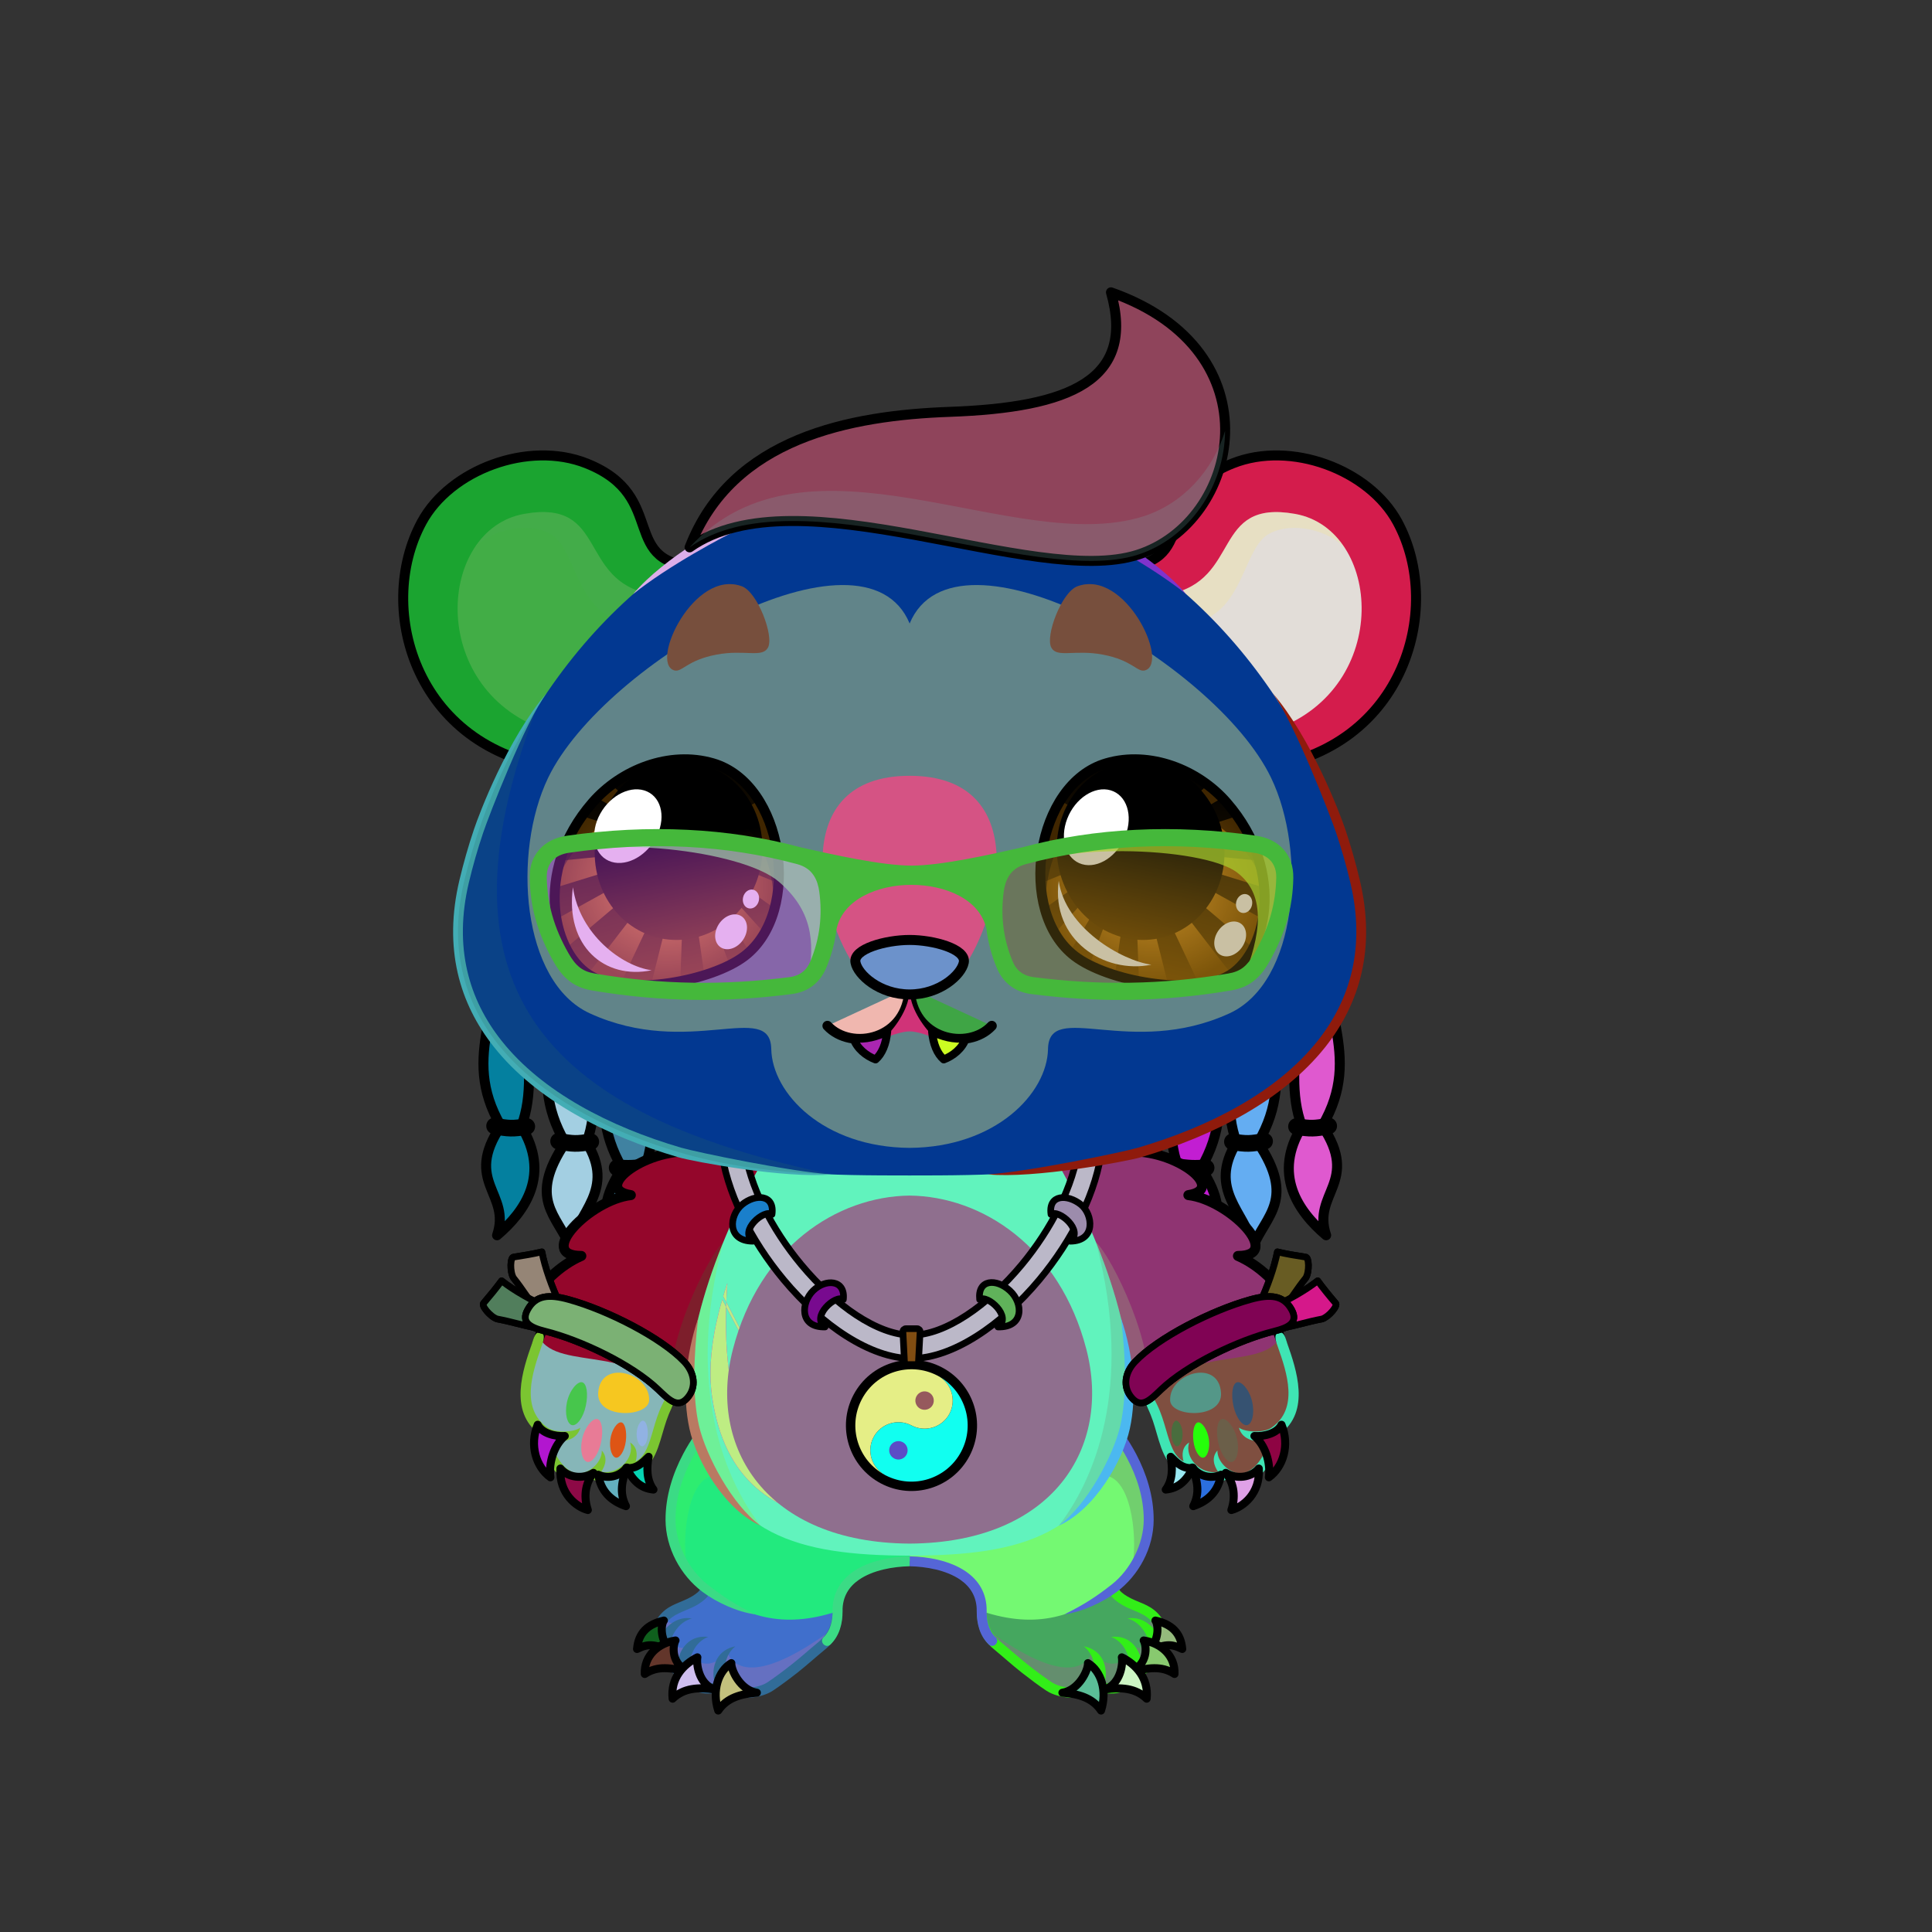 <svg xmlns="http://www.w3.org/2000/svg" xmlns:xlink="http://www.w3.org/1999/xlink" style="shape-rendering:geometricPrecision; text-rendering:geometricPrecision; image-rendering:optimizeQuality; fill-rule:evenodd; clip-rule:evenodd" version="1.1" viewBox="0 0 29000 29000" xml:space="preserve"><rect x="0" y="0" width="29000" height="29000" fill="#333333" stroke="none"/><defs><style type="text/css">.HairBack-Bear1fil423 {fill:url(#HairBack-Bear1id10)}
.HairBack-Bear1str0 {stroke:black;stroke-width:150;stroke-linecap:round;stroke-linejoin:round}
.HairBack-Bear1fil424 {fill:url(#HairBack-Bear1id120)}
.HairBack-Bear1fil425 {fill:url(#HairBack-Bear1id26)}
.HairBack-Bear1fil426 {fill:url(#HairBack-Bear1id560)}
.HairBack-Bear1fil22 {fill:none}
.HairBack-Bear1str8 {stroke:black;stroke-width:250;stroke-linecap:round;stroke-linejoin:round}
.HairBack-Bear1fil427 {fill:url(#HairBack-Bear1id1)}
.HairBack-Bear1fil428 {fill:url(#HairBack-Bear1id119)}
.HairBack-Bear1fil429 {fill:url(#HairBack-Bear1id24)}
.HairBack-Bear1fil430 {fill:url(#HairBack-Bear1id543)}
.Tail-Bear0fil22 {fill:none}
.RightFoot-Bear4fil35 {fill:#a17f5f}
.RightFoot-Bear4fil14 {fill:black;fill-opacity:0.2}
.RightFoot-Bear4fil32 {fill:black;fill-rule:nonzero}
.RightFoot-Bear4fil433 {fill:url(#RightFoot-Bear4id933)}
.RightFoot-Bear4str9 {stroke:black;stroke-width:120;stroke-linecap:round;stroke-linejoin:round}
.RightFoot-Bear4fil434 {fill:url(#RightFoot-Bear4id1017)}
.RightFoot-Bear4fil435 {fill:url(#RightFoot-Bear4id970)}
.RightFoot-Bear4fil436 {fill:url(#RightFoot-Bear4id817)}
.RightLeg-Bear0fil437 {fill:url(#RightLeg-Bear0id151)}
.RightLeg-Bear0fil14 {fill:black;fill-opacity:0.2}
.RightLeg-Bear0fil32 {fill:black;fill-rule:nonzero}
.LeftFoot-Bear4fil35 {fill:#a17f5f}
.LeftFoot-Bear4fil14 {fill:black;fill-opacity:0.2}
.LeftFoot-Bear4fil32 {fill:black;fill-rule:nonzero}
.LeftFoot-Bear4fil443 {fill:url(#LeftFoot-Bear4id972)}
.LeftFoot-Bear4str9 {stroke:black;stroke-width:120;stroke-linecap:round;stroke-linejoin:round}
.LeftFoot-Bear4fil444 {fill:url(#LeftFoot-Bear4id1016)}
.LeftFoot-Bear4fil445 {fill:url(#LeftFoot-Bear4id875)}
.LeftFoot-Bear4fil446 {fill:url(#LeftFoot-Bear4id816)}
.LeftLeg-Bear0fil447 {fill:url(#LeftLeg-Bear0id520)}
.LeftLeg-Bear0fil14 {fill:black;fill-opacity:0.2}
.LeftLeg-Bear0fil32 {fill:black;fill-rule:nonzero}
.RightHand-Bear5fil14 {fill:black;fill-opacity:0.2}
.RightHand-Bear5fil456 {fill:url(#RightHand-Bear5id75)}
.RightHand-Bear5str10 {stroke:#2B2A29;stroke-width:20}
.RightHand-Bear5fil22 {fill:none}
.RightHand-Bear5str0 {stroke:black;stroke-width:150;stroke-linecap:round;stroke-linejoin:round}
.RightPaw-Bear4fil457 {fill:#865f3b}
.RightPaw-Bear4fil32 {fill:black;fill-rule:nonzero}
.RightPaw-Bear4fil458 {fill:#A16A6A}
.RightPaw-Bear4fil461 {fill:url(#RightPaw-Bear4id854)}
.RightPaw-Bear4str9 {stroke:black;stroke-width:120;stroke-linecap:round;stroke-linejoin:round}
.RightPaw-Bear4fil462 {fill:url(#RightPaw-Bear4id655)}
.RightPaw-Bear4fil463 {fill:url(#RightPaw-Bear4id912)}
.RightPaw-Bear4fil464 {fill:url(#RightPaw-Bear4id935)}
.LeftHand-Bear5fil469 {fill:url(#LeftHand-Bear5id76)}
.LeftHand-Bear5fil14 {fill:black;fill-opacity:0.2}
.LeftHand-Bear5fil22 {fill:none}
.LeftHand-Bear5str0 {stroke:black;stroke-width:150;stroke-linecap:round;stroke-linejoin:round}
.LeftPaw-Bear4fil457 {fill:#865f3b}
.LeftPaw-Bear4fil32 {fill:black;fill-rule:nonzero}
.LeftPaw-Bear4fil458 {fill:#A16A6A}
.LeftPaw-Bear4fil472 {fill:url(#LeftPaw-Bear4id897)}
.LeftPaw-Bear4str9 {stroke:black;stroke-width:120;stroke-linecap:round;stroke-linejoin:round}
.LeftPaw-Bear4fil473 {fill:url(#LeftPaw-Bear4id656)}
.LeftPaw-Bear4fil474 {fill:url(#LeftPaw-Bear4id1005)}
.LeftPaw-Bear4fil475 {fill:url(#LeftPaw-Bear4id968)}
.Body-Bear0fil476 {fill:url(#Body-Bear0id267)}
.Body-Bear0fil14 {fill:black;fill-opacity:0.2}
.Body-Bear0fil32 {fill:black;fill-rule:nonzero}
.Body-Bear0fil22 {fill:none}
.Body-Bear0fil477 {fill:url(#Body-Bear0id310)}
.Ears-Bear5fil500 {fill:url(#Ears-Bear5id491)}
.Ears-Bear5fil14 {fill:black;fill-opacity:0.2}
.Ears-Bear5fil502 {fill:url(#Ears-Bear5id202)}
.Ears-Bear5fil499 {fill:url(#Ears-Bear5id124)}
.Ears-Bear5str4 {stroke:black;stroke-width:150}
.Ears-Bear5fil501 {fill:url(#Ears-Bear5id205)}
.Head-Bear4fil517 {fill:url(#Head-Bear4id321)}
.Head-Bear4fil32 {fill:black;fill-rule:nonzero}
.Head-Bear4fil14 {fill:black;fill-opacity:0.2}
.Head-Bear4fil518 {fill:url(#Head-Bear4id818)}
.Head-Bear4fil519 {fill:url(#Head-Bear4id410)}
.Mouth-Bear5fil100 {fill:black}
.Mouth-Bear5fil22 {fill:none}
.Mouth-Bear5str0 {stroke:black;stroke-width:150;stroke-linecap:round;stroke-linejoin:round}
.Mouth-Bear5fil152 {fill:white}
.Mouth-Bear5str9 {stroke:black;stroke-width:120;stroke-linecap:round;stroke-linejoin:round}
.Eyes-Bear8fil570 {fill:url(#Eyes-Bear8id836)}
.Eyes-Bear8fil387 {fill:url(#Eyes-Bear8id1039)}
.Eyes-Bear8fil571 {fill:url(#Eyes-Bear8id748)}
.Eyes-Bear8fil152 {fill:white}
.Eyes-Bear8fil157 {fill:black;fill-opacity:0.502}
.Eyes-Bear8fil155 {fill:#95634c}
.Eyes-Bear8fil14 {fill:black;fill-opacity:0.2}
.Eyes-Bear8fil572 {fill:url(#Eyes-Bear8id956)}
.Eyes-Bear8fil573 {fill:url(#Eyes-Bear8id1045)}
.Eyes-Bear8fil574 {fill:url(#Eyes-Bear8id777)}
.Eyes-Bear8fil22 {fill:none}
.Eyes-Bear8str4 {stroke:black;stroke-width:150}
.Moustache-Bear0fil22 {fill:none}
.Nose-Bear0fil598 {fill:url(#Nose-Bear0id451)}
.Nose-Bear0str0 {stroke:black;stroke-width:150;stroke-linecap:round;stroke-linejoin:round}
.Hair-Bear5fil14 {fill:black;fill-opacity:0.2}
.Hair-Bear5fil603 {fill:url(#Hair-Bear5id865)}
.Hair-Bear5str0 {stroke:black;stroke-width:150;stroke-linecap:round;stroke-linejoin:round}
.BraceletLeather-Bigfil43new {fill:white;fill-opacity:0.2}
.BraceletLeather-Bigfil46new {fill:white;fill-rule:nonzero;fill-opacity:0.2}
.BraceletLeather-Bigfil51new {fill:url(#BraceletLeather-Bigid222new)}
.BraceletLeather-Bigstr3new {stroke:black;stroke-width:100;stroke-linecap:round;stroke-linejoin:round}
.BraceletLeather-Bigfil33new {fill:none}
.BraceletLeather-Bigfil52new {fill:url(#BraceletLeather-Bigid38new)}
.BraceletLeather-Bigfil53new {fill:url(#BraceletLeather-Bigid698new);fill-rule:nonzero}
.BraceletLeather-Bigstr4new {stroke:black;stroke-width:100}
.BraceletLeather-Bigfil47new {fill:none;fill-rule:nonzero}
.BraceletLeather-Bigfil54new {fill:url(#BraceletLeather-Bigid16new)}
.BraceletLeather-Bigfil55new {fill:url(#BraceletLeather-Bigid206new)}
.BraceletLeather-Bigfil56new {fill:url(#BraceletLeather-Bigid691new);fill-rule:nonzero}
.NecklaceYinYangfil225new {fill:url(#NecklaceYinYangid676new);fill-rule:nonzero}
.NecklaceYinYangfil46new {fill:white;fill-rule:nonzero;fill-opacity:0.2}
.NecklaceYinYangfil84new {fill:black}
.NecklaceYinYangfil83new {fill:white}
.NecklaceYinYangfil47new {fill:none;fill-rule:nonzero}
.NecklaceYinYangstr4new {stroke:black;stroke-width:100}
.NecklaceYinYangfil226new {fill:url(#NecklaceYinYangid677new);fill-rule:nonzero}
.NecklaceYinYangstr3new {stroke:black;stroke-width:100;stroke-linecap:round;stroke-linejoin:round}
.NecklaceYinYangfil227new {fill:url(#NecklaceYinYangid669new);fill-rule:nonzero}
.NecklaceYinYangfil228new {fill:url(#NecklaceYinYangid705new);fill-rule:nonzero}
.NecklaceYinYangfil229new {fill:url(#NecklaceYinYangid685new);fill-rule:nonzero}
.NecklaceYinYangfil230new {fill:url(#NecklaceYinYangid101new)}
.HatGlasses-Bigfil571new {fill:white;fill-opacity:0.4}
.HatGlasses-Bigfil572new {fill:white;fill-opacity:0.702}
.HatGlasses-Bigfil708new {fill:url(#HatGlasses-Bigid683new);fill-rule:nonzero}
</style><linearGradient gradientUnits="userSpaceOnUse" id="HairBack-Bear1id10" x1="7680.55" x2="7680.55" xlink:href="#HairBack-Bear1id1" y1="18541.7" y2="13821.1">
  </linearGradient><linearGradient gradientUnits="userSpaceOnUse" id="HairBack-Bear1id120" x1="8614.74" x2="8614.74" xlink:href="#HairBack-Bear1id1" y1="18706.5" y2="14009.2">
  </linearGradient><linearGradient gradientUnits="userSpaceOnUse" id="HairBack-Bear1id26" x1="9473.08" x2="9473.08" xlink:href="#HairBack-Bear1id1" y1="19130.5" y2="14390.8">
  </linearGradient><linearGradient gradientUnits="userSpaceOnUse" id="HairBack-Bear1id560" x1="10380.3" x2="10380.3" xlink:href="#HairBack-Bear1id1" y1="19562.9" y2="14823.2">
  </linearGradient><linearGradient gradientUnits="userSpaceOnUse" id="HairBack-Bear1id119" x1="18752.7" x2="18752.7" xlink:href="#HairBack-Bear1id1" y1="18706.5" y2="14009.2">
  </linearGradient><linearGradient gradientUnits="userSpaceOnUse" id="HairBack-Bear1id24" x1="17894.3" x2="17894.3" xlink:href="#HairBack-Bear1id1" y1="19130.5" y2="14390.8">
  </linearGradient><linearGradient gradientUnits="userSpaceOnUse" id="HairBack-Bear1id543" x1="16987.1" x2="16987.1" xlink:href="#HairBack-Bear1id1" y1="19562.9" y2="14823.2">
  </linearGradient><linearGradient gradientUnits="userSpaceOnUse" id="RightFoot-Bear4id933" x1="17299.6" x2="17679.1" xlink:href="#RightFoot-Bear4id655" y1="24405.4" y2="24690.9">
  </linearGradient><linearGradient gradientUnits="userSpaceOnUse" id="RightFoot-Bear4id1017" x1="17113" x2="17479.7" xlink:href="#RightFoot-Bear4id655" y1="24666.5" y2="25085">
  </linearGradient><linearGradient gradientUnits="userSpaceOnUse" id="RightFoot-Bear4id970" x1="16100.5" x2="16410.9" xlink:href="#RightFoot-Bear4id655" y1="25056.4" y2="25583.8">
  </linearGradient><linearGradient gradientUnits="userSpaceOnUse" id="RightFoot-Bear4id817" x1="16715" x2="17089.4" xlink:href="#RightFoot-Bear4id655" y1="24955.8" y2="25419.9">
  </linearGradient><linearGradient gradientUnits="objectBoundingBox" id="RightLeg-Bear0id151" x1="50%" x2="50%" xlink:href="#RightLeg-Bear0id150" y1="100%" y2="0%">
  </linearGradient><linearGradient gradientUnits="userSpaceOnUse" id="LeftFoot-Bear4id972" x1="10008.1" x2="9628.57" xlink:href="#LeftFoot-Bear4id655" y1="24405.4" y2="24690.9">
  </linearGradient><linearGradient gradientUnits="userSpaceOnUse" id="LeftFoot-Bear4id1016" x1="10194.7" x2="9827.98" xlink:href="#LeftFoot-Bear4id655" y1="24666.5" y2="25085">
  </linearGradient><linearGradient gradientUnits="userSpaceOnUse" id="LeftFoot-Bear4id875" x1="11207.1" x2="10896.7" xlink:href="#LeftFoot-Bear4id655" y1="25056.4" y2="25583.8">
  </linearGradient><linearGradient gradientUnits="userSpaceOnUse" id="LeftFoot-Bear4id816" x1="10592.7" x2="10218.2" xlink:href="#LeftFoot-Bear4id655" y1="24955.8" y2="25419.9">
  </linearGradient><linearGradient gradientUnits="objectBoundingBox" id="LeftLeg-Bear0id520" x1="50%" x2="50%" xlink:href="#LeftLeg-Bear0id150" y1="100%" y2="0%">
  </linearGradient><linearGradient gradientUnits="userSpaceOnUse" id="RightHand-Bear5id75" x1="17042.3" x2="17994.1" y1="17293.3" y2="21110.7">
   <stop offset="0" style="stop-opacity:1; stop-color:#614226"/>
   <stop offset="0.078" style="stop-opacity:1; stop-color:#614226"/>
   <stop offset="0.769" style="stop-opacity:1; stop-color:#865f3b"/>
   <stop offset="1" style="stop-opacity:1; stop-color:#865f3b"/>
  </linearGradient><linearGradient gradientUnits="userSpaceOnUse" id="RightPaw-Bear4id854" x1="17810.8" x2="17593.6" xlink:href="#RightPaw-Bear4id655" y1="21956.2" y2="22269.8">
  </linearGradient><linearGradient gradientUnits="userSpaceOnUse" id="RightPaw-Bear4id912" x1="18717.7" x2="18578.5" xlink:href="#RightPaw-Bear4id655" y1="22052.9" y2="22655.6">
  </linearGradient><linearGradient gradientUnits="userSpaceOnUse" id="RightPaw-Bear4id935" x1="18216.6" x2="18008.9" xlink:href="#RightPaw-Bear4id655" y1="22107.8" y2="22528.3">
  </linearGradient><linearGradient gradientUnits="userSpaceOnUse" id="LeftHand-Bear5id76" x1="10265.3" x2="9313.56" xlink:href="#LeftHand-Bear5id75" y1="17293.3" y2="21110.7">
  </linearGradient><linearGradient gradientUnits="userSpaceOnUse" id="LeftPaw-Bear4id897" x1="9496.87" x2="9714.07" xlink:href="#LeftPaw-Bear4id655" y1="21956.2" y2="22269.8">
  </linearGradient><linearGradient gradientUnits="userSpaceOnUse" id="LeftPaw-Bear4id656" x1="8247.3" x2="8247.3" xlink:href="#LeftPaw-Bear4id655" y1="21385.6" y2="22174.8">
  </linearGradient><linearGradient gradientUnits="userSpaceOnUse" id="LeftPaw-Bear4id1005" x1="8589.94" x2="8729.2" xlink:href="#LeftPaw-Bear4id655" y1="22052.9" y2="22655.6">
  </linearGradient><linearGradient gradientUnits="userSpaceOnUse" id="LeftPaw-Bear4id968" x1="9091.1" x2="9298.72" xlink:href="#LeftPaw-Bear4id655" y1="22107.8" y2="22528.3">
  </linearGradient><linearGradient gradientUnits="objectBoundingBox" id="Body-Bear0id267" x1="50%" x2="50%" xlink:href="#Body-Bear0id266" y1="0%" y2="100%">
  </linearGradient><linearGradient gradientUnits="userSpaceOnUse" id="Body-Bear0id310" x1="13653.8" x2="13653.8" y1="17946" y2="23169.7">
   <stop offset="0" style="stop-opacity:1; stop-color:#e0d9af"/>
   <stop offset="0.478" style="stop-opacity:1; stop-color:#ede7c5"/>
   <stop offset="1" style="stop-opacity:1; stop-color:#ede7c5"/>
  </linearGradient><linearGradient gradientUnits="userSpaceOnUse" id="Ears-Bear5id491" x1="7342.75" x2="9293.85" xlink:href="#Ears-Bear5id67" y1="8088.83" y2="10545.8">
  </linearGradient><linearGradient gradientUnits="userSpaceOnUse" id="Ears-Bear5id202" x1="19964.9" x2="18013.8" xlink:href="#Ears-Bear5id67" y1="8088.83" y2="10545.8">
  </linearGradient><linearGradient gradientUnits="userSpaceOnUse" id="Ears-Bear5id124" x1="6835.68" x2="9754.72" y1="7449.24" y2="10928">
   <stop offset="0" style="stop-opacity:1; stop-color:#865f3b"/>
   <stop offset="1" style="stop-opacity:1; stop-color:#614226"/>
  </linearGradient><linearGradient gradientUnits="userSpaceOnUse" id="Ears-Bear5id205" x1="20472" x2="17552.9" xlink:href="#Ears-Bear5id124" y1="7449.24" y2="10928">
  </linearGradient><linearGradient gradientUnits="objectBoundingBox" id="Head-Bear4id321" x1="50%" x2="50%" y1="0%" y2="100%">
   <stop offset="0" style="stop-opacity:1; stop-color:#a17f5f"/>
   <stop offset="0.58" style="stop-opacity:1; stop-color:#865f3b"/>
   <stop offset="1" style="stop-opacity:1; stop-color:#614226"/>
  </linearGradient><linearGradient gradientUnits="userSpaceOnUse" id="Head-Bear4id818" x1="13653.8" x2="13653.8" xlink:href="#Head-Bear4id567" y1="17229.8" y2="8781.44">
  </linearGradient><linearGradient gradientUnits="userSpaceOnUse" id="Head-Bear4id410" x1="13653.8" x2="13653.8" xlink:href="#Head-Bear4id133" y1="14566.8" y2="11645">
  </linearGradient><linearGradient gradientUnits="userSpaceOnUse" id="Eyes-Bear8id836" x1="10362.1" x2="9654.95" xlink:href="#Eyes-Bear8id27" y1="14676.2" y2="11515">
  </linearGradient><radialGradient cx="50%" cy="50%" fx="50%" fy="50%" gradientUnits="objectBoundingBox" id="Eyes-Bear8id1039" r="50%">
   <stop offset="0" style="stop-opacity:1; stop-color:#ffad31"/>
   <stop offset="1" style="stop-opacity:1; stop-color:#804d00"/>
  </radialGradient><linearGradient gradientUnits="userSpaceOnUse" id="Eyes-Bear8id748" x1="9941.09" x2="10431.8" xlink:href="#Eyes-Bear8id384" y1="11484.9" y2="14049.7">
  </linearGradient><linearGradient gradientUnits="userSpaceOnUse" id="Eyes-Bear8id956" x1="16945.5" x2="17652.7" xlink:href="#Eyes-Bear8id27" y1="14676.2" y2="11515">
  </linearGradient><radialGradient cx="17298.2" cy="13284.5" fx="17298.2" fy="13284.5" gradientTransform="matrix(-1 -0 -0 0.896 34596 1388)" gradientUnits="userSpaceOnUse" id="Eyes-Bear8id1045" r="1677.74" xlink:href="#Eyes-Bear8id1039">
  </radialGradient><linearGradient gradientUnits="userSpaceOnUse" id="Eyes-Bear8id777" x1="17366.6" x2="16875.8" xlink:href="#Eyes-Bear8id384" y1="11484.9" y2="14049.7">
  </linearGradient><linearGradient gradientUnits="userSpaceOnUse" id="Nose-Bear0id451" x1="13653.8" x2="13653.8" y1="14108.6" y2="14926.9">
   <stop offset="0" style="stop-opacity:1; stop-color:#FFCCCC"/>
   <stop offset="1" style="stop-opacity:1; stop-color:#453F2C"/>
  </linearGradient><linearGradient gradientUnits="userSpaceOnUse" id="Hair-Bear5id865" x1="13829.1" x2="14911.8" xlink:href="#Hair-Bear5id49" y1="8888.22" y2="3919.44">
  </linearGradient><linearGradient gradientUnits="userSpaceOnUse" id="BraceletLeather-Bigid222new" x1="8086.3" x2="7982.38" xlink:href="#BraceletLeather-Bigid14new" y1="19659.1" y2="18801.5">
  </linearGradient><linearGradient gradientUnits="userSpaceOnUse" id="BraceletLeather-Bigid38new" x1="7999.57" x2="7492.63" xlink:href="#BraceletLeather-Bigid14new" y1="19911.5" y2="19246.5">
  </linearGradient><linearGradient gradientUnits="userSpaceOnUse" id="BraceletLeather-Bigid698new" x1="8077.58" x2="10215.1" xlink:href="#BraceletLeather-Bigid691new" y1="19870.6" y2="20648.6">
  </linearGradient><linearGradient gradientUnits="userSpaceOnUse" id="BraceletLeather-Bigid16new" x1="19221.4" x2="19325.3" xlink:href="#BraceletLeather-Bigid14new" y1="19659.1" y2="18801.5">
  </linearGradient><linearGradient gradientUnits="userSpaceOnUse" id="BraceletLeather-Bigid206new" x1="19308.1" x2="19815" xlink:href="#BraceletLeather-Bigid14new" y1="19911.5" y2="19246.5">
  </linearGradient><linearGradient gradientUnits="userSpaceOnUse" id="NecklaceYinYangid676new" x1="13681.9" x2="13681.9" xlink:href="#NecklaceYinYangid669new" y1="17208" y2="20390.5">
  </linearGradient><linearGradient gradientUnits="userSpaceOnUse" id="NecklaceYinYangid677new" x1="11189" x2="11399.5" xlink:href="#NecklaceYinYangid669new" y1="18603.5" y2="18002.2">
  </linearGradient><linearGradient gradientUnits="userSpaceOnUse" id="NecklaceYinYangid705new" x1="16170.9" x2="15961.3" xlink:href="#NecklaceYinYangid669new" y1="18602.8" y2="18004">
  </linearGradient><linearGradient gradientUnits="userSpaceOnUse" id="NecklaceYinYangid685new" x1="15099" x2="14900.7" xlink:href="#NecklaceYinYangid669new" y1="19895.5" y2="19273.3">
  </linearGradient><linearGradient gradientUnits="userSpaceOnUse" id="NecklaceYinYangid101new" x1="13681.9" x2="13681.9" y1="20483.4" y2="19943.6">
   <stop offset="0" style="stop-opacity:1; stop-color:#2B2A29"/>
   <stop offset="1" style="stop-opacity:1; stop-color:#ede7c5"/>
  </linearGradient><linearGradient gradientUnits="userSpaceOnUse" id="HatGlasses-Bigid683new" x1="11456.4" x2="15907.5" xlink:href="#HatGlasses-Bigid680new" y1="16219.5" y2="11234.2">
  </linearGradient><linearGradient gradientUnits="userSpaceOnUse" id="HairBack-Bear1id1" x1="19686.9" x2="19686.9" y1="18541.7" y2="13821.1">
   <stop offset="0" style="stop-opacity:1; stop-color:#f3f3f3"/>
   <stop offset="0.18" style="stop-opacity:1; stop-color:#f3f3f3"/>
   <stop offset="1" style="stop-opacity:1; stop-color:#d9c3c3"/>
  </linearGradient><linearGradient gradientUnits="userSpaceOnUse" id="RightFoot-Bear4id655" x1="19060.4" x2="19060.4" y1="21385.6" y2="22174.8">
   <stop offset="0" style="stop-opacity:1; stop-color:#F2C977"/>
   <stop offset="1" style="stop-opacity:1; stop-color:white"/>
  </linearGradient><linearGradient gradientUnits="userSpaceOnUse" id="RightLeg-Bear0id150" x1="15526.7" x2="15526.7" y1="24311.8" y2="20742.8">
   <stop offset="0" style="stop-opacity:1; stop-color:#a17f5f"/>
   <stop offset="0.278" style="stop-opacity:1; stop-color:#a17f5f"/>
   <stop offset="1" style="stop-opacity:1; stop-color:#865f3b"/>
  </linearGradient><linearGradient gradientUnits="userSpaceOnUse" id="LeftFoot-Bear4id655" x1="19060.4" x2="19060.4" y1="21385.6" y2="22174.8">
   <stop offset="0" style="stop-opacity:1; stop-color:#F2C977"/>
   <stop offset="1" style="stop-opacity:1; stop-color:white"/>
  </linearGradient><linearGradient gradientUnits="userSpaceOnUse" id="LeftLeg-Bear0id150" x1="15526.7" x2="15526.7" y1="24311.8" y2="20742.8">
   <stop offset="0" style="stop-opacity:1; stop-color:#a17f5f"/>
   <stop offset="0.278" style="stop-opacity:1; stop-color:#a17f5f"/>
   <stop offset="1" style="stop-opacity:1; stop-color:#865f3b"/>
  </linearGradient><linearGradient gradientUnits="userSpaceOnUse" id="RightPaw-Bear4id655" x1="19060.4" x2="19060.4" y1="21385.6" y2="22174.8">
   <stop offset="0" style="stop-opacity:1; stop-color:#F2C977"/>
   <stop offset="1" style="stop-opacity:1; stop-color:white"/>
  </linearGradient><linearGradient gradientUnits="userSpaceOnUse" id="LeftHand-Bear5id75" x1="17042.3" x2="17994.1" y1="17293.3" y2="21110.7">
   <stop offset="0" style="stop-opacity:1; stop-color:#614226"/>
   <stop offset="0.078" style="stop-opacity:1; stop-color:#614226"/>
   <stop offset="0.769" style="stop-opacity:1; stop-color:#865f3b"/>
   <stop offset="1" style="stop-opacity:1; stop-color:#865f3b"/>
  </linearGradient><linearGradient gradientUnits="userSpaceOnUse" id="LeftPaw-Bear4id655" x1="19060.4" x2="19060.4" y1="21385.6" y2="22174.8">
   <stop offset="0" style="stop-opacity:1; stop-color:#F2C977"/>
   <stop offset="1" style="stop-opacity:1; stop-color:white"/>
  </linearGradient><linearGradient gradientUnits="userSpaceOnUse" id="Body-Bear0id266" x1="13653.8" x2="13653.8" y1="17442" y2="23250.9">
   <stop offset="0" style="stop-opacity:1; stop-color:#614226"/>
   <stop offset="0.059" style="stop-opacity:1; stop-color:#614226"/>
   <stop offset="0.529" style="stop-opacity:1; stop-color:#865f3b"/>
   <stop offset="1" style="stop-opacity:1; stop-color:#a17f5f"/>
  </linearGradient><linearGradient gradientUnits="userSpaceOnUse" id="Ears-Bear5id67" x1="19243.1" x2="17345.7" y1="8365.42" y2="10750.8">
   <stop offset="0" style="stop-opacity:1; stop-color:#F2E6E6"/>
   <stop offset="1" style="stop-opacity:1; stop-color:#B58383"/>
  </linearGradient><linearGradient gradientUnits="userSpaceOnUse" id="Head-Bear4id567" x1="12448.6" x2="14915.2" y1="11514.7" y2="11514.7">
   <stop offset="0" style="stop-opacity:1; stop-color:#865f3b"/>
   <stop offset="1" style="stop-opacity:1; stop-color:#a17f5f"/>
  </linearGradient><linearGradient gradientUnits="userSpaceOnUse" id="Head-Bear4id133" x1="13681.9" x2="13681.9" y1="17844" y2="15520.7">
   <stop offset="0" style="stop-opacity:1; stop-color:#e0d9af"/>
   <stop offset="1" style="stop-opacity:1; stop-color:#ede7c5"/>
  </linearGradient><linearGradient gradientUnits="userSpaceOnUse" id="Eyes-Bear8id27" x1="16937.6" x2="16937.6" y1="14961.3" y2="11448.6">
   <stop offset="0" style="stop-opacity:1; stop-color:#804d00"/>
   <stop offset="1" style="stop-opacity:1; stop-color:black"/>
  </linearGradient><linearGradient gradientUnits="userSpaceOnUse" id="Eyes-Bear8id384" x1="16417.8" x2="16417.8" y1="11784.3" y2="14068.5">
   <stop offset="0" style="stop-opacity:1; stop-color:black"/>
   <stop offset="0.45" style="stop-opacity:1; stop-color:black"/>
   <stop offset="1" style="stop-opacity:1; stop-color:#663d00"/>
  </linearGradient><linearGradient gradientUnits="userSpaceOnUse" id="Hair-Bear5id49" x1="13715.8" x2="13715.8" y1="6802.99" y2="8218.57">
   <stop offset="0" style="stop-opacity:1; stop-color:#d9c3c3"/>
   <stop offset="1" style="stop-opacity:1; stop-color:#f3f3f3"/>
  </linearGradient><linearGradient gradientUnits="userSpaceOnUse" id="BraceletLeather-Bigid14new" x1="8682.96" x2="8745.92" y1="19682.8" y2="19053.1">
   <stop offset="0" style="stop-opacity:1; stop-color:#683501"/>
   <stop offset="1" style="stop-opacity:1; stop-color:#B08227"/>
  </linearGradient><linearGradient gradientUnits="userSpaceOnUse" id="BraceletLeather-Bigid691new" x1="19230.1" x2="17092.5" y1="19870.6" y2="20648.6">
   <stop offset="0" style="stop-opacity:1; stop-color:#643300"/>
   <stop offset="0.322" style="stop-opacity:1; stop-color:#B5872A"/>
   <stop offset="1" style="stop-opacity:1; stop-color:#643200"/>
  </linearGradient><linearGradient gradientUnits="userSpaceOnUse" id="NecklaceYinYangid669new" x1="12270.9" x2="12467.6" y1="19894.7" y2="19277.5">
   <stop offset="0" style="stop-opacity:1; stop-color:#643300"/>
   <stop offset="1" style="stop-opacity:1; stop-color:#AB7D2D"/>
  </linearGradient><linearGradient gradientUnits="userSpaceOnUse" id="HatGlasses-Bigid680new" x1="11522.6" x2="15841.3" y1="16145.3" y2="11308.4">
   <stop offset="0" style="stop-opacity:1; stop-color:#01013B"/>
   <stop offset="1" style="stop-opacity:1; stop-color:#000094"/>
  </linearGradient></defs><g id="HairBack-Bear1">
 <animateTransform additive="sum" attributeName="transform" dur="10" repeatCount="indefinite" type="translate" values="0;0 200;0;0 200;0;0 200;0;0 200;0"/>
  <path class="HairBack-Bear1fil423 HairBack-Bear1str0" d="M7485 13841c124,1252 -596,1980 33,3059 -566,847 159,1009 -57,1642 430,-364 803,-920 364,-1635 355,-938 -273,-2065 280,-3085 -213,-5 -408,24 -620,19z" style="fill:#04809f"/>
  <path class="HairBack-Bear1fil424 HairBack-Bear1str0" d="M8403 14030c125,1252 -549,2044 81,3123 -567,847 -121,1089 72,1554 119,-509 689,-846 249,-1560 355,-939 -335,-2117 218,-3137 -212,-5 -407,25 -620,20z" style="fill:#a3cfe2"/>
  <path class="HairBack-Bear1fil425 HairBack-Bear1str0" d="M9259 14411c125,1252 -549,2045 81,3124 -566,847 -10,1131 183,1595 118,-508 600,-905 160,-1619 355,-939 -356,-2100 196,-3120 -212,-5 -407,25 -620,20z" style="fill:#4082a1"/>
  <path class="HairBack-Bear1fil426 HairBack-Bear1str0" d="M10167 14844c124,1252 -550,2044 80,3123 -566,847 -10,1131 183,1596 118,-508 496,-906 56,-1620 355,-938 -252,-2099 301,-3119 -213,-5 -408,24 -620,20z" style="fill:#339aab"/>
  <path class="HairBack-Bear1fil22 HairBack-Bear1str8" d="M7424 16901c205,41 277,44 483,8" style="fill:#d22bd9"/>
  <path class="HairBack-Bear1fil22 HairBack-Bear1str8" d="M8385 17130c206,41 278,44 483,8" style="fill:#9029bc"/>
  <path class="HairBack-Bear1fil22 HairBack-Bear1str8" d="M9264 17529c164,13 273,12 479,-25" style="fill:#47699d"/>
  <path class="HairBack-Bear1fil427 HairBack-Bear1str0" d="M19883 13841c-125,1252 596,1980 -34,3059 566,847 -159,1009 57,1642 -430,-364 -803,-920 -363,-1635 -355,-938 272,-2065 -280,-3085 212,-5 407,24 620,19z" style="fill:#df59cf"/>
  <path class="HairBack-Bear1fil428 HairBack-Bear1str0" d="M18964 14030c-124,1252 550,2044 -80,3123 566,847 120,1089 -73,1554 -118,-509 -689,-846 -249,-1560 -355,-939 335,-2117 -218,-3137 213,-5 408,25 620,20z" style="fill:#64adf2"/>
  <path class="HairBack-Bear1fil429 HairBack-Bear1str0" d="M18108 14411c-125,1252 549,2045 -80,3124 566,847 10,1131 -183,1595 -119,-508 -601,-905 -161,-1619 -355,-939 357,-2100 -196,-3120 212,-5 408,25 620,20z" style="fill:#c21ed2"/>
  <path class="HairBack-Bear1fil430 HairBack-Bear1str0" d="M17201 14844c-125,1252 549,2044 -81,3123 567,847 10,1131 -183,1596 -118,-508 -495,-906 -55,-1620 -356,-938 251,-2099 -301,-3119 212,-5 407,24 620,20z" style="fill:#8db84d"/>
  <path class="HairBack-Bear1fil22 HairBack-Bear1str8" d="M19944 16901c-206,41 -278,44 -483,8" style="fill:#b9d4c6"/>
  <path class="HairBack-Bear1fil22 HairBack-Bear1str8" d="M18982 17130c-205,41 -278,44 -483,8" style="fill:#5582f7"/>
  <path class="HairBack-Bear1fil22 HairBack-Bear1str8" d="M18104 17529c-164,13 -274,12 -479,-25" style="fill:#054df0"/>
 </g><g id="Tail-Bear0">
  <rect class="Tail-Bear0fil22" height="1129" width="1129" x="13089" y="21055"/>
 </g><g id="RightFoot-Bear4">
  <path class="RightFoot-Bear4fil35" d="M17045 25080c-66,213 -260,328 -578,232 -82,82 -466,170 -720,2 -241,-159 -607,-457 -720,-564 -96,-91 -335,-220 -291,-565 777,87 1299,173 1927,-306 18,146 320,205 479,267 233,89 426,392 211,604 42,135 -122,330 -308,330z" style="fill:#45a75f"/>
  <path class="RightFoot-Bear4fil14" d="M16490 25327c320,133 480,-45 565,-254 204,-15 307,-138 301,-308 28,-45 52,-79 86,-174 31,-139 -54,-325 -125,-351 31,144 -137,125 -191,129 232,292 -30,451 -178,321 -4,299 -321,400 -555,107 -111,282 -514,451 -1612,-364 1095,1261 1346,941 1709,894z" style="fill:#e428ad"/>
  <path class="RightFoot-Bear4fil32" d="M16963 25089c-68,167 -221,202 -384,173 53,-171 15,-486 -309,-550 160,131 191,345 122,563 -153,91 -454,76 -604,-23 -105,-69 -235,-166 -357,-262 -142,-112 -270,-229 -408,-342 -98,-80 -205,-212 -213,-454 5,-41 -24,-78 -65,-83 -41,-5 -84,23 -83,65 7,344 143,486 266,587 138,114 267,232 411,345 124,97 257,197 366,269 205,135 567,145 776,17 252,66 509,18 618,-243 169,-27 352,-197 334,-378 149,-177 94,-405 -60,-562 -136,-138 -294,-154 -454,-250 -66,-40 -120,-83 -125,-121l-137 73c20,64 119,137 185,176 138,83 316,117 424,227 53,54 98,127 105,203 -87,-137 -253,-261 -447,-225 213,57 340,284 356,532 -17,67 -81,130 -143,158 -9,-180 -141,-449 -459,-414 197,78 290,282 285,519z" style="fill:#32ee18"/>
  <path class="RightFoot-Bear4fil433 RightFoot-Bear4str9" d="M17343 24325c243,55 382,185 403,427 -186,-90 -253,-63 -513,19 170,-135 158,-380 110,-446z" style="fill:#94ba7c"/>
  <path class="RightFoot-Bear4fil434 RightFoot-Bear4str9" d="M17167 24624c259,39 475,227 463,503 -197,-128 -393,-94 -667,-28 277,-119 249,-393 204,-475z" style="fill:#88c96f"/>
  <path class="RightFoot-Bear4fil435 RightFoot-Bear4str9" d="M16330 24964c198,119 293,417 197,712 -130,-194 -344,-251 -580,-268 250,-38 391,-345 383,-444z" style="fill:#5bbe97"/>
  <path class="RightFoot-Bear4fil436 RightFoot-Bear4str9" d="M16839 24877c212,107 405,312 373,621 -167,-162 -389,-174 -623,-140 236,-90 268,-388 250,-481z" style="fill:#cdf5c4"/>
 </g><g id="LeftFoot-Bear4">
  <path class="LeftFoot-Bear4fil35" d="M10263 25080c66,213 260,328 578,232 82,82 466,170 720,2 241,-159 607,-457 719,-564 96,-91 336,-220 292,-565 -777,87 -1299,173 -1927,-306 -19,146 -321,205 -479,267 -233,89 -427,392 -211,604 -42,135 121,330 308,330z" style="fill:#406fcc"/>
  <path class="LeftFoot-Bear4fil14" d="M10817 25327c-320,133 -479,-45 -565,-254 -203,-15 -307,-138 -301,-308 -27,-45 -52,-79 -85,-174 -32,-139 54,-325 124,-351 -30,144 137,125 192,129 -233,292 29,451 178,321 4,299 321,400 554,107 112,282 515,451 1613,-364 -1095,1261 -1346,941 -1710,894z" style="fill:#fc7499"/>
  <path class="LeftFoot-Bear4fil32" d="M10345 25089c68,167 220,202 384,173 -54,-171 -16,-486 309,-550 -160,131 -191,345 -122,563 153,91 454,76 604,-23 104,-69 234,-166 356,-262 143,-112 271,-229 409,-342 97,-80 205,-212 213,-454 -5,-41 24,-78 65,-83 41,-5 84,23 83,65 -7,344 -143,486 -266,587 -139,114 -268,232 -411,345 -124,97 -258,197 -367,269 -205,135 -567,145 -776,17 -251,66 -509,18 -617,-243 -169,-27 -352,-197 -335,-378 -149,-177 -93,-405 61,-562 136,-138 294,-154 454,-250 66,-40 120,-83 125,-121l137 73c-20,64 -120,137 -185,176 -139,83 -316,117 -425,227 -53,54 -97,127 -104,203 86,-137 252,-261 447,-225 -213,57 -341,284 -357,532 18,67 82,130 144,158 8,-180 141,-449 459,-414 -197,78 -291,282 -285,519z" style="fill:#316c98"/>
  <path class="LeftFoot-Bear4fil443 LeftFoot-Bear4str9" d="M9965 24325c-243,55 -382,185 -403,427 185,-90 253,-63 513,19 -170,-135 -159,-380 -110,-446z" style="fill:#0f601d"/>
  <path class="LeftFoot-Bear4fil444 LeftFoot-Bear4str9" d="M10140 24624c-258,39 -474,227 -462,503 196,-128 393,-94 667,-28 -277,-119 -250,-393 -205,-475z" style="fill:#63362b"/>
  <path class="LeftFoot-Bear4fil445 LeftFoot-Bear4str9" d="M10978 24964c-199,119 -293,417 -197,712 130,-194 344,-251 580,-268 -250,-38 -391,-345 -383,-444z" style="fill:#c3c17d"/>
  <path class="LeftFoot-Bear4fil446 LeftFoot-Bear4str9" d="M10468 24877c-212,107 -405,312 -372,621 167,-162 389,-174 623,-140 -237,-90 -268,-388 -251,-481z" style="fill:#cfbeef"/>
 </g><g id="RightLeg-Bear0">
  <path class="RightLeg-Bear0fil437" d="M13654 20747c651,0 2263,-52 2620,230 303,239 971,977 969,1838 -2,444 -257,819 -524,1020 -578,425 -1151,626 -1983,350 7,-583 -643,-742 -1082,-749l0 -2689z" style="fill:#74f972"/>
  <path class="RightLeg-Bear0fil14" d="M16988 23561c110,-131 245,-442 245,-600 2,-776 -323,-1481 -652,-1782 -248,370 -56,940 55,979 367,105 445,994 352,1403z" style="fill:#662c60"/>
  <path class="RightLeg-Bear0fil32" d="M16690 23782c-238,187 -417,303 -711,449 260,-35 573,-178 785,-337 332,-249 552,-662 553,-1079 1,-360 -110,-698 -263,-990 -227,-429 -547,-760 -734,-907 -32,-26 -79,-20 -105,12 -25,33 -20,80 13,105 175,139 478,451 693,860 144,273 248,587 247,920 -1,358 -198,746 -478,967zm-1745 794c71,68 -33,176 -104,108 -135,-130 -182,-317 -180,-500 3,-218 -99,-369 -246,-471 -213,-147 -519,-198 -761,-203l0 -149 1 0c265,5 604,62 845,229 186,129 314,320 310,596 -1,139 31,290 135,390z" style="fill:#5566d6"/>
 </g><g id="LeftLeg-Bear0">
  <path class="LeftLeg-Bear0fil447" d="M13654 20747c-651,0 -2264,-52 -2620,230 -303,239 -971,977 -969,1838 1,444 256,819 524,1020 578,425 1150,626 1983,350 -7,-583 642,-742 1082,-749l0 -2689z" style="fill:#22ea7e"/>
  <path class="LeftLeg-Bear0fil14" d="M10320 23561c-110,-131 -245,-442 -245,-600 -3,-776 323,-1481 652,-1782 248,370 56,940 -56,979 -366,105 -444,994 -351,1403z" style="fill:#62fa37"/>
  <path class="LeftLeg-Bear0fil32" d="M10618 23782c238,187 417,303 711,449 -260,-35 -573,-178 -785,-337 -332,-249 -552,-662 -554,-1079 -1,-360 110,-698 264,-990 226,-429 547,-760 734,-907 32,-26 79,-20 104,12 26,33 20,80 -12,105 -175,139 -478,451 -694,860 -143,273 -247,587 -246,920 1,358 198,746 478,967zm1745 794c-71,68 32,176 103,108 135,-130 183,-317 181,-500 -3,-218 98,-369 246,-471 212,-147 519,-198 761,-203l0 -149 -1 0c-265,5 -604,62 -845,229 -186,129 -314,320 -311,596 2,139 -31,290 -134,390z" style="fill:#3bdb85"/>
 </g><g id="RightHand-Bear5">
 <animateTransform additive="sum" attributeName="transform" dur="10" repeatCount="indefinite" type="translate" values="0;0 200;0;0 200;0;0 200;0;0 200;0"/>
  <path class="RightHand-Bear5fil456 RightHand-Bear5str10" d="M16111 17210c248,-30 492,3 728,83 741,-100 1607,552 999,646 614,70 1439,914 744,913 643,278 1142,1146 566,1047 46,117 84,228 114,332 160,558 -1806,1220 -1964,882 -68,-147 -295,-477 -571,-705 -149,-820 -321,-1468 -1092,-3106 169,-47 290,-69 476,-92z" style="fill:#08d1c6"/>
  <path class="RightHand-Bear5fil22 RightHand-Bear5str0" d="M16111 17210c248,-30 492,3 728,83 741,-100 1607,552 999,646 614,70 1439,914 744,913 643,278 1142,1146 566,1047 46,117 84,228 114,332 160,558 -1806,1220 -1964,882 -68,-147 -295,-477 -571,-705 -149,-820 -321,-1468 -1092,-3106 169,-47 290,-69 476,-92z" style="fill:#8f3472"/>
  <path class="RightHand-Bear5fil14" d="M17217 20971c-131,-206 -302,-406 -490,-563 -50,-606 -203,-1164 -276,-1762 236,212 930,1618 766,2325z" style="fill:#a8f990"/>
 </g><g id="LeftHand-Bear5">
 <animateTransform additive="sum" attributeName="transform" dur="10" repeatCount="indefinite" type="translate" values="0;0 200;0;0 200;0;0 200;0;0 200;0"/>
  <path class="LeftHand-Bear5fil469" d="M11197 17210c-249,-30 -493,3 -728,83 -742,-100 -1608,552 -1000,646 -613,70 -1439,914 -743,913 -643,278 -1142,1146 -566,1047 -46,117 -84,228 -114,332 -160,558 1806,1220 1963,882 69,-147 296,-477 571,-705 149,-820 322,-1468 1092,-3106 -168,-47 -290,-69 -475,-92z" style="fill:#847b93"/>
  <path class="LeftHand-Bear5fil22 LeftHand-Bear5str0" d="M11197 17210c-249,-30 -493,3 -728,83 -742,-100 -1608,552 -1000,646 -613,70 -1439,914 -743,913 -643,278 -1142,1146 -566,1047 -46,117 -84,228 -114,332 -160,558 1806,1220 1963,882 69,-147 296,-477 571,-705 149,-820 322,-1468 1092,-3106 -168,-47 -290,-69 -475,-92z" style="fill:#94062b"/>
  <path class="LeftHand-Bear5fil14" d="M10090 20971c132,-206 303,-406 490,-563 51,-606 203,-1164 276,-1762 -235,212 -929,1618 -766,2325z" style="fill:#247f31"/>
 </g><g id="Body-Bear0">
 <animateTransform additive="sum" attributeName="transform" dur="10" repeatCount="indefinite" type="translate" values="0;0 200;0;0 200;0;0 200;0;0 200;0"/>
  <path class="Body-Bear0fil476" d="M13654 23351c1692,-3 2768,-307 3233,-1926 302,-1052 -330,-2764 -1019,-3983 -551,110 -1409,139 -2214,150 -806,-11 -1663,-40 -2215,-150 -688,1219 -1321,2931 -1018,3983 465,1619 1541,1923 3233,1926z" style="fill:#61f3bd"/>
  <path class="Body-Bear0fil14" d="M11416 22901c-455,-288 -787,-750 -995,-1476 -211,-735 34,-1792 435,-2779 -591,2230 70,3628 560,4255z" style="fill:#a0e906"/>
  <path class="Body-Bear0fil32" d="M11416 22901c-539,-241 -960,-968 -1067,-1455 -108,-487 -59,-1102 131,-1659 -71,577 -87,1191 13,1618 104,444 495,1184 923,1496z" style="fill:#b97a62"/>
  <path class="Body-Bear0fil22" d="M12621 22856c-1016,-156 -1749,-629 -1932,-1889 -2,-17 -5,-34 -7,-51l0 -4c-2,-16 -4,-32 -5,-48l-1 -7c-1,-15 -3,-31 -4,-46l0 -8c-2,-15 -3,-30 -3,-46l-1 -8c-1,-16 -1,-31 -2,-47l0 -6c-1,-17 -1,-34 -1,-51l0 -5c0,-17 0,-34 0,-50l0 -8c0,-15 0,-31 1,-47l0 -9c1,-15 1,-30 2,-46l0 -11c1,-14 2,-29 3,-44l1 -12c1,-15 2,-29 3,-44l1 -13c1,-15 3,-31 4,-46l2 -14c1,-15 3,-30 5,-44l1 -15c2,-14 4,-27 5,-41l3 -18c2,-13 3,-26 5,-39l3 -18c2,-12 4,-25 6,-38 1,-7 2,-14 4,-22 2,-12 4,-25 6,-37l4 -23c2,-11 4,-23 6,-34 2,-9 4,-18 6,-28 2,-10 4,-21 6,-32 2,-9 4,-18 6,-27 2,-11 4,-21 7,-32l6 -27c2,-11 4,-21 7,-31 3,-13 6,-25 9,-37l5 -21c3,-14 6,-27 9,-40l5 -18c4,-14 7,-28 11,-42l4 -15c4,-15 8,-30 12,-46l3 -8c4,-16 9,-33 14,-49l1 -7m15 -50l9 -28c5,-17 10,-34 15,-52l2 -5c6,-17 11,-34 17,-51l1 -6c6,-18 12,-36 18,-54l0 -1c-142,1971 409,3124 1703,3596" style="fill:#c61fc5"/>
  <path class="Body-Bear0fil22" d="M12621 22856c-1016,-156 -1749,-629 -1932,-1889 -2,-17 -5,-34 -7,-51l0 -4c-2,-16 -4,-32 -5,-48l-1 -7c-1,-15 -3,-31 -4,-46l0 -8c-2,-15 -3,-30 -3,-46l-1 -8c-1,-16 -1,-31 -2,-47l0 -6c-1,-17 -1,-34 -1,-51l0 -5c0,-17 0,-34 0,-50l0 -8c0,-15 0,-31 1,-47l0 -9c1,-15 1,-30 2,-46l0 -11c1,-14 2,-29 3,-44l1 -12c1,-15 2,-29 3,-44l1 -13c1,-15 3,-31 4,-46l2 -14c1,-15 3,-30 5,-44l1 -15c2,-14 4,-27 5,-41l3 -18c2,-13 3,-26 5,-39l3 -18c2,-12 4,-25 6,-38 1,-7 2,-14 4,-22 2,-12 4,-25 6,-37l4 -23c2,-11 4,-23 6,-34 2,-9 4,-18 6,-28 2,-10 4,-21 6,-32 2,-9 4,-18 6,-27 2,-11 4,-21 7,-32l6 -27c2,-11 4,-21 7,-31 3,-13 6,-25 9,-37l5 -21c3,-14 6,-27 9,-40l5 -18c4,-14 7,-28 11,-42l4 -15c4,-15 8,-30 12,-46l3 -8c4,-16 9,-33 14,-49l1 -7m15 -50l9 -28c5,-17 10,-34 15,-52l2 -5c6,-17 11,-34 17,-51l1 -6c6,-18 12,-36 18,-54l0 -1c-142,1971 409,3124 1703,3596" style="fill:#beed83"/>
  <path class="Body-Bear0fil14" d="M15892 22901c455,-288 786,-750 995,-1476 211,-735 -34,-1792 -436,-2779 592,2230 -69,3628 -559,4255z" style="fill:#707967"/>
  <path class="Body-Bear0fil32" d="M15892 22901c539,-241 960,-968 1067,-1455 107,-487 59,-1102 -132,-1659 72,577 87,1191 -12,1618 -104,444 -496,1184 -923,1496z" style="fill:#4bb8f0"/>
  <path class="Body-Bear0fil477" d="M13654 17946c1091,13 2253,769 2652,2305 383,1476 -497,2906 -2652,2919 -2155,-13 -3035,-1443 -2652,-2919 398,-1536 1561,-2292 2652,-2305z" style="fill:#8f6f8e"/>
 </g><g id="RightPaw-Bear4">
 <animateTransform additive="sum" attributeName="transform" dur="10" repeatCount="indefinite" type="translate" values="0;0 200;0;0 200;0;0 200;0;0 200;0"/>
  <path class="RightPaw-Bear4fil457" d="M19212 20074c101,319 446,1074 -76,1413 -8,341 -321,891 -722,638 -151,80 -387,68 -509,-83 -446,-4 -409,-537 -607,-929 295,-982 1641,-506 1914,-1039z" style="fill:#7f4f40"/>
  <path class="RightPaw-Bear4fil32" d="M19190 20003c89,-30 112,105 135,170 130,372 354,1015 -116,1354 -11,143 -66,311 -153,448 -99,155 -252,294 -446,289 -65,-1 -132,-19 -200,-55 -176,73 -404,47 -540,-94 -338,-20 -419,-297 -509,-605 -35,-123 -73,-250 -129,-363 -19,-37 -94,-221 -57,-240 16,-8 67,4 101,36 47,44 78,115 89,136 63,125 102,260 140,389 60,206 115,395 261,468 -29,-101 -22,-219 84,-284 -76,237 182,489 434,440 -65,-93 -101,-219 -10,-319 -6,164 172,338 339,342 137,3 248,-112 316,-220 55,-87 95,-188 116,-282 -169,50 -397,13 -448,-183 104,74 378,78 488,1 414,-287 232,-827 98,-1209 -22,-63 -77,-193 7,-219z" style="fill:#3fe5b4"/>
  <path class="RightPaw-Bear4fil458" d="M18721 21392c-70,15 -168,-109 -207,-290 -38,-180 -13,-339 57,-354 70,-15 188,120 226,300 39,181 -7,329 -76,344z" style="fill:#365271"/>
  <path class="RightPaw-Bear4fil458" d="M18493 21944c-70,15 -168,-109 -207,-289 -38,-181 -13,-340 57,-355 70,-14 188,120 226,301 39,180 -7,328 -76,343z" style="fill:#6b5f49"/>
  <path class="RightPaw-Bear4fil458" d="M18061 21880c-58,7 -128,-100 -147,-248 -19,-148 13,-275 70,-282 57,-7 143,110 162,258 19,148 -28,265 -85,272z" style="fill:#25ff0a"/>
  <path class="RightPaw-Bear4fil458" d="M17668 21710c-41,0 -83,-82 -84,-190 -2,-107 31,-195 72,-195 42,-1 94,90 95,197 2,108 -41,187 -83,188z" style="fill:#496d3e"/>
  <path class="RightPaw-Bear4fil461 RightPaw-Bear4str9" d="M17906 22034c-95,185 -208,305 -408,325 107,-142 104,-331 74,-492 84,84 183,188 334,167z" style="fill:#99e8f1"/>
  <path class="RightPaw-Bear4fil458" d="M18328 20905c28,402 -757,372 -764,113 -13,-411 729,-626 764,-113z" style="fill:#549788"/>
  <path class="RightPaw-Bear4fil462 RightPaw-Bear4str9" d="M19236 21386c126,306 25,635 -190,789 30,-225 -58,-488 -217,-620 154,10 345,-43 407,-169z" style="fill:#8e0443"/>
  <path class="RightPaw-Bear4fil463 RightPaw-Bear4str9" d="M18895 22043c25,376 -240,579 -412,623 61,-180 52,-386 -84,-558 154,98 382,75 496,-65z" style="fill:#dfa1e7"/>
  <path class="RightPaw-Bear4fil464 RightPaw-Bear4str9" d="M18327 22136c-35,235 -179,392 -416,472 105,-202 61,-383 -13,-580 116,145 292,171 429,108z" style="fill:#2b6fdf"/>
 </g><g id="LeftPaw-Bear4">
 <animateTransform additive="sum" attributeName="transform" dur="10" repeatCount="indefinite" type="translate" values="0;0 200;0;0 200;0;0 200;0;0 200;0"/>
  <path class="LeftPaw-Bear4fil457" d="M8095 20074c-101,319 -445,1074 76,1413 8,341 322,891 722,638 152,80 388,68 510,-83 446,-4 408,-537 606,-929 -294,-982 -1641,-506 -1914,-1039z" style="fill:#86b6b8"/>
  <path class="LeftPaw-Bear4fil32" d="M8118 20003c-89,-30 -112,105 -135,170 -130,372 -355,1015 116,1354 11,143 66,311 153,448 98,155 252,294 446,289 65,-1 131,-19 199,-55 176,73 405,47 540,-94 339,-20 419,-297 509,-605 36,-123 73,-250 130,-363 19,-37 93,-221 56,-240 -15,-8 -66,4 -100,36 -47,44 -79,115 -89,136 -63,125 -103,260 -140,389 -60,206 -116,395 -261,468 29,-101 22,-219 -84,-284 76,237 -182,489 -434,440 64,-93 101,-219 9,-319 6,164 -171,338 -338,342 -138,3 -248,-112 -316,-220 -56,-87 -96,-188 -117,-282 170,50 397,13 449,-183 -104,74 -378,78 -489,1 -414,-287 -231,-827 -98,-1209 22,-63 78,-193 -6,-219z" style="fill:#7bc531"/>
  <path class="LeftPaw-Bear4fil458" d="M8587 21392c70,15 168,-109 206,-290 39,-180 14,-339 -56,-354 -70,-15 -188,120 -227,300 -38,181 7,329 77,344z" style="fill:#47c64c"/>
  <path class="LeftPaw-Bear4fil458" d="M8815 21944c70,15 168,-109 206,-289 39,-181 14,-340 -56,-355 -70,-14 -188,120 -227,301 -38,180 7,328 77,343z" style="fill:#e87b96"/>
  <path class="LeftPaw-Bear4fil458" d="M9247 21880c57,7 128,-100 147,-248 18,-148 -13,-275 -70,-282 -58,-7 -144,110 -163,258 -18,148 29,265 86,272z" style="fill:#de5515"/>
  <path class="LeftPaw-Bear4fil458" d="M9640 21710c41,0 83,-82 84,-190 1,-107 -31,-195 -73,-195 -41,-1 -94,90 -95,197 -1,108 42,187 84,188z" style="fill:#91b2e3"/>
  <path class="LeftPaw-Bear4fil472 LeftPaw-Bear4str9" d="M9402 22034c95,185 207,305 407,325 -107,-142 -103,-331 -73,-492 -85,84 -183,188 -334,167z" style="fill:#06d4b3"/>
  <path class="LeftPaw-Bear4fil458" d="M8979 20905c-27,402 757,372 765,113 12,-411 -729,-626 -765,-113z" style="fill:#f6c720"/>
  <path class="LeftPaw-Bear4fil473 LeftPaw-Bear4str9" d="M8071 21386c-126,306 -24,635 191,789 -30,-225 58,-488 216,-620 -153,10 -345,-43 -407,-169z" style="fill:#b216cf"/>
  <path class="LeftPaw-Bear4fil474 LeftPaw-Bear4str9" d="M8412 22043c-24,376 241,579 412,623 -60,-180 -51,-386 84,-558 -154,98 -382,75 -496,-65z" style="fill:#8d0946"/>
  <path class="LeftPaw-Bear4fil475 LeftPaw-Bear4str9" d="M8980 22136c36,235 179,392 416,472 -104,-202 -60,-383 13,-580 -115,145 -292,171 -429,108z" style="fill:#63b0bf"/>
 </g><g id="NecklaceYinYang">
 <animateTransform additive="sum" attributeName="transform" dur="10" repeatCount="indefinite" type="translate" values="0;0 200;0;0 200;0;0 200;0;0 200;0"/>
  <path class="NecklaceYinYangfil225new" d="M16543 17208c-73,675 -449,1409 -941,2000 -570,684 -1305,1183 -1920,1183 -615,0 -1350,-499 -1920,-1183 -492,-591 -868,-1325 -941,-2000l352 0c73,593 413,1245 856,1777 509,611 1145,1056 1653,1056 508,0 1144,-445 1653,-1056 442,-532 782,-1184 856,-1777l352 0z" style="fill:#4101a1"/>
  <path class="NecklaceYinYangfil46new" d="M11135 16868c-273,1109 1292,3303 2547,3303 1255,0 2820,-2194 2547,-3303l-25 4c1,34 2,68 2,103 0,650 -370,1407 -871,2010 -509,611 -1145,1056 -1653,1056 -508,0 -1144,-445 -1653,-1056 -501,-603 -871,-1360 -871,-2010 0,-35 1,-69 2,-103l-25 -4z" style="fill:#3a1893"/>
  <path class="NecklaceYinYangfil47new NecklaceYinYangstr4new" d="M16543 17208c-73,675 -449,1409 -941,2000 -570,684 -1305,1183 -1920,1183 -615,0 -1350,-499 -1920,-1183 -492,-591 -868,-1325 -941,-2000l352 0c73,593 413,1245 856,1777 509,611 1145,1056 1653,1056 508,0 1144,-445 1653,-1056 442,-532 782,-1184 856,-1777l352 0z" style="fill:#bbb8c8"/>
  <path class="NecklaceYinYangfil226new NecklaceYinYangstr3new" d="M11302 18631c-392,0 -362,-385 -163,-550 197,-163 493,-157 449,148 -114,-87 -503,248 -286,402z" style="fill:#1a7fcb"/>
  <path class="NecklaceYinYangfil227new NecklaceYinYangstr3new" d="M12385 19918c-393,11 -359,-370 -179,-545 182,-179 487,-172 453,134 -117,-83 -496,263 -274,411z" style="fill:#780a8f"/>
  <path class="NecklaceYinYangfil228new NecklaceYinYangstr3new" d="M16062 18631c392,0 345,-403 163,-550 -200,-160 -493,-157 -449,148 114,-87 503,248 286,402z" style="fill:#9c8cac"/>
  <path class="NecklaceYinYangfil229new NecklaceYinYangstr3new" d="M14979 19918c393,11 384,-357 179,-545 -202,-187 -487,-172 -453,134 117,-83 496,263 274,411z" style="fill:#60b25a"/>
  <g>
   <circle class="NecklaceYinYangfil84new" r="1577" transform="matrix(-0.552 -0.291 0.291 -0.552 13681.9 21396.4)"/>
   <g>
    <path class="NecklaceYinYangfil84new" d="M14075 20650c412,217 570,727 353,1139 -215,409 -719,568 -1129,359l0 0c-3,-2 -7,-4 -10,-5l0 0c-206,-109 -285,-364 -177,-570 109,-206 364,-285 570,-177l0 0c206,109 461,30 570,-176 108,-207 29,-462 -177,-570z" style="fill:#11fff0"/>
    <path class="NecklaceYinYangfil83new" d="M13289 22143c-412,-217 -570,-727 -353,-1139 215,-409 718,-568 1129,-359l0 0c3,2 7,3 10,5l0 0c206,108 285,363 177,570 -109,206 -364,285 -570,176l0 0c-206,-108 -461,-29 -570,177 -108,206 -29,461 177,570z" style="fill:#e5ee86"/>
    <path class="NecklaceYinYangfil84new" d="M13943 20901c67,35 93,119 58,187 -36,67 -119,93 -187,58 -68,-36 -94,-120 -58,-187 36,-68 119,-94 187,-58z" style="fill:#96595d"/>
    <path class="NecklaceYinYangfil83new" d="M13421 21892c-68,-36 -94,-119 -58,-187 36,-67 119,-93 187,-58 68,36 93,119 58,187 -36,68 -119,94 -187,58z" style="fill:#5c4dc6"/>
   </g>
  </g>
  <path class="NecklaceYinYangfil230new NecklaceYinYangstr4new" d="M13599 19944l166 0c25,0 47,21 46,46l-24 447c-1,26 -20,46 -46,46l-119 0c-25,0 -44,-20 -46,-46l-23 -447c-1,-26 21,-46 46,-46z" style="fill:#804d12"/>
 </g><g id="Ears-Bear5">
 <animateTransform additive="sum" attributeName="transform" dur="10" repeatCount="indefinite" type="translate" values="0;0 200;0;0 200;0;0 200;0;0 200;0"/>
  <g>
        <animateTransform additive="sum" attributeName="transform" dur="10" repeatCount="indefinite" type="rotate" values="0;0;0;0;0;0;10;0;0;0;0;0;0;0;0;0;0;0;0;0;0;0;0;0;0;0;0;0;0;0;0;0;0;0;0;0;0;0;0;0;0;0;0;0;0;0;0;0;0;0;0;0;0;0;0;0;0;0;0;0;0;0;0;0;0;0;0;0;0;0;0;0;0;0;0;0;0;0;0;0;0;0"/>
        <g>
          <animateTransform additive="sum" attributeName="transform" dur="10" repeatCount="indefinite" type="translate" values="0;0;0;0;0;0;2000 -2000;0;0;0;0;0;0;0;0;0;0;0;0;0;0;0;0;0;0;0;0;0;0;0;0;0;0;0;0;0;0;0;0;0;0;0;0;0;0;0;0;0;0;0;0;0;0;0;0;0;0;0;0;0;0;0;0;0;0;0;0;0;0;0;0;0;0;0;0;0;0;0;0;0;0;0"/>
          <path class="Ears-Bear5fil499 Ears-Bear5str4" d="M8482 11541c-2228,-215 -2865,-2389 -2151,-3705 426,-787 1601,-1227 2474,-880 1262,502 440,1537 1733,1554 -1605,514 -1082,1427 -2056,3031z" style="fill:#1ba430"/>
          <path class="Ears-Bear5fil500" d="M8160 10948c-1755,-637 -1589,-3002 -293,-3234 1260,-226 799,993 1901,1207 -1107,434 -1035,1099 -1608,2027z" style="fill:#42ad46"/>
          <path class="Ears-Bear5fil14" d="M7113 8237c171,-269 426,-464 754,-523 1260,-226 799,993 1901,1207 -260,102 -455,217 -609,345 -523,-281 -552,-1056 -894,-1250 -341,-193 -908,-66 -1152,221z" style="fill:#46ac55"/>
        </g>
    </g>
    <g>
        <animateTransform additive="sum" attributeName="transform" dur="10" repeatCount="indefinite" type="rotate" values="0;0;0;0;0;0;-10;0;0;0;0;0;0;0;0;0;0;0;0;0;0;0;0;0;0;0;0;0;0;0;0;0;0;0;0;0;0;0;0;0;0;0;0;0;0;0;0;0;0;0;0;0;0;0;0;0;0;0;0;0;0;0;0;0;0;0;0;0;0;0;0;0;0;0;0;0;0;0;0;0;0;0"/>
        <g>
            <animateTransform additive="sum" attributeName="transform" dur="10" repeatCount="indefinite" type="translate" values="0;0;0;0;0;0;-2500 2500;0;0;0;0;0;0;0;0;0;0;0;0;0;0;0;0;0;0;0;0;0;0;0;0;0;0;0;0;0;0;0;0;0;0;0;0;0;0;0;0;0;0;0;0;0;0;0;0;0;0;0;0;0;0;0;0;0;0;0;0;0;0;0;0;0;0;0;0;0;0;0;0;0;0;0"/>
            <path class="Ears-Bear5fil501 Ears-Bear5str4" d="M18826 11541c2228,-215 2864,-2389 2151,-3705 -426,-787 -1602,-1227 -2474,-880 -1262,502 -441,1537 -1733,1554 1605,514 1082,1427 2056,3031z" style="fill:#d41c4c"/>
            <path class="Ears-Bear5fil502" d="M19147 10948c1755,-637 1590,-3002 294,-3234 -1261,-226 -799,993 -1901,1207 1107,434 1035,1099 1607,2027z" style="fill:#e2ddd8"/>
            <path class="Ears-Bear5fil14" d="M20194 8237c-170,-269 -425,-464 -753,-523 -1261,-226 -799,993 -1901,1207 260,102 455,217 609,345 522,-281 552,-1056 894,-1250 341,-193 908,-66 1151,221z" style="fill:#fde871"/>
        </g>
    </g>
 </g><g id="BraceletLeather-Big">
 <animateTransform additive="sum" attributeName="transform" dur="10" repeatCount="indefinite" type="translate" values="0;0 200;0;0 200;0;0 200;0;0 200;0"/>
  <path class="BraceletLeather-Bigfil51new BraceletLeather-Bigstr3new" d="M8065 19669c-150,-188 -209,-300 -358,-488 -55,-92 -50,-312 4,-312 137,-21 288,-46 423,-78 45,235 151,531 267,777 -112,34 -224,68 -336,101z" style="fill:#465df8"/>
  <path class="BraceletLeather-Bigfil43new" d="M8065 19669c-150,-188 -209,-300 -358,-488 -55,-92 -50,-312 4,-312l11 -2c120,274 311,512 512,751l-169 51z" style="fill:#042908"/>
  <path class="BraceletLeather-Bigfil33new BraceletLeather-Bigstr3new" d="M8065 19669c-150,-188 -209,-300 -358,-488 -55,-92 -50,-312 4,-312 137,-21 288,-46 423,-78 45,235 151,531 267,777 -112,34 -224,68 -336,101z" style="fill:#958576"/>
  <path class="BraceletLeather-Bigfil52new BraceletLeather-Bigstr3new" d="M8052 19933c-236,-45 -354,-90 -591,-135 -101,-33 -242,-202 -201,-238 90,-105 187,-223 269,-335 188,148 462,302 710,411 -62,99 -125,198 -187,297z" style="fill:#4d23fa"/>
  <path class="BraceletLeather-Bigfil43new" d="M8052 19933c-236,-45 -354,-90 -591,-135 -101,-33 -242,-202 -201,-238l7 -8c270,128 570,183 879,232l-94 149z" style="fill:#abf0ad"/>
  <path class="BraceletLeather-Bigfil33new BraceletLeather-Bigstr3new" d="M8052 19933c-236,-45 -354,-90 -591,-135 -101,-33 -242,-202 -201,-238 90,-105 187,-223 269,-335 188,148 462,302 710,411 -62,99 -125,198 -187,297z" style="fill:#517e5c"/>
  <path class="BraceletLeather-Bigfil53new BraceletLeather-Bigstr4new" d="M8180 19981c-213,-53 -366,-129 -260,-321 119,-218 317,-237 619,-153 577,159 1391,572 1734,936 150,160 188,378 43,542 -145,164 -278,23 -437,-128 -394,-377 -1161,-742 -1699,-876z" style="fill:#b91629"/>
  <path class="BraceletLeather-Bigfil46new" d="M8180 19981c-112,-28 -207,-62 -257,-116 91,-71 211,-75 313,-55 707,146 1368,484 1861,983 78,79 107,169 97,265 -101,10 -201,-93 -315,-201 -394,-377 -1161,-742 -1699,-876z" style="fill:#70e8f8"/>
  <path class="BraceletLeather-Bigfil47new BraceletLeather-Bigstr4new" d="M8180 19981c-213,-53 -366,-129 -260,-321 119,-218 317,-237 619,-153 577,159 1391,572 1734,936 150,160 188,378 43,542 -145,164 -278,23 -437,-128 -394,-377 -1161,-742 -1699,-876z" style="fill:#7bb174"/>
  <path class="BraceletLeather-Bigfil54new BraceletLeather-Bigstr3new" d="M19243 19669c149,-188 208,-300 358,-488 55,-92 50,-312 -5,-312 -137,-21 -287,-46 -422,-78 -46,235 -152,531 -267,777 112,34 224,68 336,101z" style="fill:#26cb95"/>
  <path class="BraceletLeather-Bigfil43new" d="M19243 19669c149,-188 208,-300 358,-488 55,-92 50,-312 -5,-312l-10 -2c-120,274 -311,512 -512,751l169 51z" style="fill:#bd53fa"/>
  <path class="BraceletLeather-Bigfil33new BraceletLeather-Bigstr3new" d="M19243 19669c149,-188 208,-300 358,-488 55,-92 50,-312 -5,-312 -137,-21 -287,-46 -422,-78 -46,235 -152,531 -267,777 112,34 224,68 336,101z" style="fill:#685c23"/>
  <path class="BraceletLeather-Bigfil55new BraceletLeather-Bigstr3new" d="M19256 19933c236,-45 354,-90 590,-135 101,-33 243,-202 201,-238 -90,-105 -187,-223 -268,-335 -189,148 -463,302 -711,411 63,99 125,198 188,297z" style="fill:#0ed9d8"/>
  <path class="BraceletLeather-Bigfil43new" d="M19256 19933c236,-45 354,-90 590,-135 101,-33 243,-202 201,-238l-7 -8c-269,128 -570,183 -878,232l94 149z" style="fill:#e2c02d"/>
  <path class="BraceletLeather-Bigfil33new BraceletLeather-Bigstr3new" d="M19256 19933c236,-45 354,-90 590,-135 101,-33 243,-202 201,-238 -90,-105 -187,-223 -268,-335 -189,148 -463,302 -711,411 63,99 125,198 188,297z" style="fill:#d5188a"/>
  <path class="BraceletLeather-Bigfil56new BraceletLeather-Bigstr4new" d="M19128 19981c212,-53 365,-129 260,-321 -120,-218 -318,-237 -620,-153 -576,159 -1390,572 -1733,936 -151,160 -188,378 -43,542 145,164 278,23 436,-128 395,-377 1161,-742 1700,-876z" style="fill:#44316f"/>
  <path class="BraceletLeather-Bigfil46new" d="M19128 19981c111,-28 206,-62 257,-116 -91,-71 -211,-75 -313,-55 -707,146 -1368,484 -1861,983 -78,79 -107,169 -98,265 102,10 202,-93 315,-201 395,-377 1161,-742 1700,-876z" style="fill:#7407c4"/>
  <path class="BraceletLeather-Bigfil47new BraceletLeather-Bigstr4new" d="M19128 19981c212,-53 365,-129 260,-321 -120,-218 -318,-237 -620,-153 -576,159 -1390,572 -1733,936 -151,160 -188,378 -43,542 145,164 278,23 436,-128 395,-377 1161,-742 1700,-876z" style="fill:#800354"/>
 </g><g id="Head-Bear4">
 <animateTransform additive="sum" attributeName="transform" dur="10" repeatCount="indefinite" type="translate" values="0;0 200;0;0 200;0;0 200;0;0 200;0"/>
  <path class="Head-Bear4fil517" d="M13654 7273c-2617,0 -4867,1752 -6043,4159 -278,567 -495,1171 -644,1797 -523,2205 1261,3491 3236,4070 1146,336 2280,345 3451,345 1171,0 2305,-9 3451,-345 1974,-579 3759,-1865 3235,-4070 -148,-626 -366,-1230 -643,-1797 -1176,-2407 -3426,-4159 -6043,-4159z" style="fill:#023891"/>
  <path class="Head-Bear4fil32" d="M8207 10400c-323,432 -873,1854 -955,2101 -83,246 -154,494 -214,746 -230,969 -3,1755 493,2378 608,765 1621,1288 2692,1602 233,68 1645,361 2255,401 -690,66 -2074,-192 -2295,-257 -1096,-321 -2136,-860 -2766,-1652 -523,-657 -763,-1487 -521,-2507 61,-256 133,-510 217,-759 78,-234 501,-1357 1094,-2053z" style="fill:#43adb5"/>
  <path class="Head-Bear4fil14" d="M8054 10635c-161,256 -309,522 -443,797 -278,567 -495,1171 -644,1797 -523,2205 1261,3491 3236,4070 620,182 1236,268 1857,308 140,6 280,13 418,21l0 0c-4165,-880 -6084,-2665 -4424,-6993z" style="fill:#296a5f"/>
  <path class="Head-Bear4fil32" d="M12866 7326c-601,115 -1457,466 -1734,598 -279,132 -1100,569 -1629,994 484,-570 1385,-1044 1568,-1130 176,-84 969,-436 1795,-462z" style="fill:#dcaee9"/>
  <path class="Head-Bear4fil32" d="M19100 10400c324,432 873,1854 956,2101 82,246 154,494 213,746 230,969 3,1755 -492,2378 -608,765 -1621,1288 -2693,1602 -232,68 -1644,361 -2255,401 690,66 2074,-192 2296,-257 1096,-321 2136,-860 2766,-1652 522,-657 763,-1487 520,-2507 -60,-256 -133,-510 -216,-759 -79,-234 -501,-1357 -1095,-2053z" style="fill:#8f1b0c"/>
  <path class="Head-Bear4fil32" d="M14442 7326c600,115 1457,466 1734,598 279,132 1099,569 1629,994 -485,-570 -1385,-1044 -1568,-1130 -177,-84 -969,-436 -1795,-462z" style="fill:#8033cc"/>
  <path class="Head-Bear4fil518" d="M13654 9359c-684,-1645 -4586,572 -5426,2315 -539,1121 -404,3066 626,3537 1485,680 2708,-206 2723,535 13,665 782,1475 2077,1484 1294,-9 2064,-819 2077,-1484 14,-741 1238,145 2723,-535 1029,-471 1165,-2416 625,-3537 -839,-1743 -4741,-3960 -5425,-2315z" style="fill:#618489"/>
  <path class="Head-Bear4fil519" d="M13654 14309c-261,86 -522,172 -783,258 -598,-824 -1051,-2922 783,-2922 1834,0 1381,2098 782,2922 -261,-86 -521,-172 -782,-258z" style="fill:#d55384"/>
 </g><g id="Mouth-Bear5">
 <animateTransform additive="sum" attributeName="transform" dur="10" repeatCount="indefinite" type="translate" values="0;0 200;0;0 200;0;0 200;0;0 200;0"/>
  <path class="Mouth-Bear5fil22 Mouth-Bear5str0" d="M12420 15398c354,380 1208,220 1234,-572" style="fill:#f0b7af"/>
  <path class="Mouth-Bear5fil22 Mouth-Bear5str0" d="M14887 15398c-353,380 -1208,220 -1233,-572" style="fill:#3fa545"/>
  <path class="Mouth-Bear5fil100" d="M13666 14959c37,245 252,535 399,641 -123,-61 -307,-119 -411,-119 -104,0 -289,58 -411,119 146,-106 362,-396 399,-641l12 0 12 0z" style="fill:#d03378"/>
  <path class="Mouth-Bear5fil152 Mouth-Bear5str9" d="M12810 15585c52,152 192,265 332,317 95,-82 159,-230 175,-419 -145,76 -331,126 -507,102z" style="fill:#aa26b1"/>
  <path class="Mouth-Bear5fil152 Mouth-Bear5str9" d="M14498 15585c-53,152 -192,265 -332,317 -96,-82 -159,-230 -175,-419 144,76 331,126 507,102z" style="fill:#ccfd22"/>
 </g><g id="Eyes-Bear8">
 <animateTransform additive="sum" attributeName="transform" dur="10" repeatCount="indefinite" type="translate" values="0;0 200;0;0 200;0;0 200;0;0 200;0"/>
  <path class="Eyes-Bear8fil570" d="M8890 14662c539,286 1787,71 2287,-312 872,-668 586,-2584 -477,-2893 -652,-190 -1376,96 -1806,590 -907,1044 -592,2303 -4,2615z"/>
  <g>
        <animateTransform additive="sum" attributeName="transform" dur="3" repeatCount="indefinite" type="translate" values="0;-2150 1925;0"/>
        <g>
            <animateTransform additive="sum" attributeName="transform" dur="3" repeatCount="indefinite" type="rotate" values="0;-10;0"/>
            <path class="Eyes-Bear8fil387" d="M8890 14662c113,60 256,98 418,117l957 -2028 -1440 1872c21,14 43,27 65,39zm881 125c146,-10 294,-30 440,-58l74 -1988 -514 2046zm802 -149c138,-43 267,-94 380,-151l-654 -1754 274 1905zm675 -348c89,-82 164,-177 226,-283l-1168 -1295 942 1578zm378 -655c33,-121 53,-248 61,-377l-1383 -566 1322 943zm53 -752c-33,-310 -131,-615 -287,-866l-1110 638c-18,2 -23,66 -34,56l-1069 -929c-78,59 -152,124 -219,193l1290 754c43,5 42,-29 39,-56l1390 210zm-2944 -634c-80,114 -148,230 -203,346l1688 130 -1485 -476zm-328 670c-40,138 -65,274 -75,406l1896 -585 -1821 179zm-54 877c28,160 77,308 142,435l1755 -1485 -1897 1050z"/>
        </g>
    </g>
  <path class="Eyes-Bear8fil571" d="M9951 11457c683,-158 1342,301 1472,1025 130,724 -318,1438 -1001,1596 -683,158 -1343,-301 -1473,-1025 -130,-724 319,-1439 1002,-1596z"/>
  <circle class="Eyes-Bear8fil152" r="235" transform="matrix(0.502 0.112 -0.139 0.596 11272.1 13494.8)"/>
  <circle class="Eyes-Bear8fil152" r="235" transform="matrix(0.554 -1.052 0.853 0.367 10973.8 13986.5)"/>
  <path class="Eyes-Bear8fil152" d="M8600 13318c-120,881 473,1392 1181,1246 -444,-60 -1082,-539 -1181,-1246z"/>
  <path class="Eyes-Bear8fil157" d="M10248 12036c1015,126 1355,654 1381,1668 214,-863 -179,-2018 -994,-2255 -652,-190 -1301,59 -1730,553 -408,469 -593,902 -581,1344 184,-722 1084,-1414 1924,-1310z"/>
  <circle class="Eyes-Bear8fil152" r="235" transform="matrix(1.225 -2.214 1.766 0.794 9424.7 12400.7)"/>
  <path class="Eyes-Bear8fil155" d="M10116 10061c121,40 186,-151 643,-236 419,-78 679,53 767,-102 98,-172 -155,-835 -390,-922 -717,-265 -1382,1142 -1020,1260z"/>
  <path class="Eyes-Bear8fil14" d="M10116 10061c121,40 186,-151 643,-236 419,-78 679,53 767,-102 98,-172 -155,-835 -390,-922 -717,-265 -1382,1142 -1020,1260z"/>
  <path class="Eyes-Bear8fil22 Eyes-Bear8str4" d="M8890 14662c539,286 1787,71 2287,-312 872,-668 586,-2584 -477,-2893 -652,-190 -1376,96 -1806,590 -907,1044 -592,2303 -4,2615z"/>
  <path class="Eyes-Bear8fil572" d="M18418 14662c-539,286 -1787,71 -2287,-312 -872,-668 -587,-2584 477,-2893 652,-190 1376,96 1805,590 908,1044 593,2303 5,2615z"/>
  <g>
        <animateTransform additive="sum" attributeName="transform" dur="3" repeatCount="indefinite" type="translate" values="0;2550 -2800;0"/>
        <g>
            <animateTransform additive="sum" attributeName="transform" dur="3" repeatCount="indefinite" type="rotate" values="0;10;0"/>
            <path class="Eyes-Bear8fil573" d="M18418 14662c-113,60 -257,98 -418,117l-958 -2028 1441 1872c-21,14 -43,27 -65,39zm-882 125c-145,-10 -294,-30 -440,-58l-73 -1988 513 2046zm-801 -149c-138,-43 -267,-94 -380,-151l653 -1754 -273 1905zm-676 -348c-89,-82 -164,-177 -225,-283l1168 -1295 -943 1578zm-377 -655c-33,-121 -53,-248 -61,-377l1383 -566 -1322 943zm-53 -752c33,-310 131,-615 286,-866l1110 638c19,2 23,66 34,56l1070 -929c78,59 151,124 218,193l-1289 754c-43,5 -42,-29 -39,-56l-1390 210zm2943 -634c81,114 149,230 204,346l-1688 130 1484 -476zm328 670c41,138 65,274 76,406l-1896 -585 1820 179zm55 877c-28,160 -77,308 -143,435l-1755 -1485 1898 1050z"/>
        </g>
    </g>
  <path class="Eyes-Bear8fil574" d="M17357 11457c-684,-158 -1343,301 -1473,1025 -130,724 319,1438 1002,1596 683,158 1342,-301 1472,-1025 130,-724 -318,-1439 -1001,-1596z"/>
  <circle class="Eyes-Bear8fil152" r="235" transform="matrix(0.502 0.112 -0.139 0.596 18674.4 13562.1)"/>
  <circle class="Eyes-Bear8fil152" r="235" transform="matrix(0.554 -1.052 0.853 0.367 18465.4 14093.8)"/>
  <path class="Eyes-Bear8fil152" d="M15892 13222c-120,881 682,1404 1390,1258 -444,-60 -1291,-551 -1390,-1258z"/>
  <path class="Eyes-Bear8fil157" d="M17060 12036c-1015,126 -1355,654 -1381,1668 -214,-863 179,-2018 994,-2255 652,-190 1301,59 1730,553 408,469 593,902 580,1344 -183,-722 -1083,-1414 -1923,-1310z"/>
  <circle class="Eyes-Bear8fil152" r="235" transform="matrix(0.912 -2.36 1.858 0.545 16456.1 12417.3)"/>
  <path class="Eyes-Bear8fil155" d="M17192 10061c-121,40 -186,-151 -643,-236 -420,-78 -679,53 -767,-102 -98,-172 154,-835 390,-922 717,-265 1381,1142 1020,1260z"/>
  <path class="Eyes-Bear8fil14" d="M17192 10061c-121,40 -186,-151 -643,-236 -420,-78 -679,53 -767,-102 -98,-172 154,-835 390,-922 717,-265 1381,1142 1020,1260z"/>
  <path class="Eyes-Bear8fil22 Eyes-Bear8str4" d="M18418 14662c-539,286 -1787,71 -2287,-312 -872,-668 -587,-2584 477,-2893 652,-190 1376,96 1805,590 908,1044 593,2303 5,2615z"/>
 </g><g id="Moustache-Bear0">
 <animateTransform additive="sum" attributeName="transform" dur="10" repeatCount="indefinite" type="translate" values="0;0 200;0;0 200;0;0 200;0;0 200;0"/>
  <rect class="Moustache-Bear0fil22" height="832" width="832" x="13238" y="12735"/>
 </g><g id="Nose-Bear0">
 <animateTransform additive="sum" attributeName="transform" dur="10" repeatCount="indefinite" type="translate" values="0;0 200;0;0 200;0;0 200;0;0 200;0"/>
  <path class="Nose-Bear0fil598 Nose-Bear0str0" d="M13654 14109c-356,0 -852,135 -813,337 34,185 361,481 813,481 452,0 778,-296 813,-481 38,-202 -457,-337 -813,-337z" style="fill:#6c92cb"/>
 </g><g id="HatGlasses-Big">
 <animateTransform additive="sum" attributeName="transform" dur="10" repeatCount="indefinite" type="translate" values="0;0 200;0;0 200;0;0 200;0;0 200;0"/>
  <path class="HatGlasses-Bigfil571new" d="M8526 12672c1186,-170 2359,-126 3470,174 316,85 403,326 429,523 49,369 12,738 -141,1108 -76,183 -218,292 -415,317 -988,127 -1943,119 -2963,-54 -231,-39 -359,-150 -480,-361 -238,-413 -340,-803 -347,-1205 -5,-292 179,-463 447,-502z" style="fill:#bf3adb"/>
  <path class="HatGlasses-Bigfil572new" d="M8526 12672c1186,-170 2359,-126 3470,174 316,85 403,326 429,523 49,369 12,738 -141,1108 -36,86 -86,156 -150,208 99,-556 56,-1023 -447,-1453 -549,-469 -2698,-720 -3551,-315 74,-137 214,-219 390,-245z" style="fill:#a1ceaf"/>
  <path class="HatGlasses-Bigfil571new" d="M18838 12672c-1186,-170 -2359,-126 -3470,174 -316,85 -403,326 -429,523 -50,369 -12,738 141,1108 76,183 218,292 415,317 988,127 1943,119 2963,-54 231,-39 359,-150 480,-361 238,-413 340,-803 347,-1205 5,-292 -180,-463 -447,-502z" style="fill:#7a6319"/>
  <path class="HatGlasses-Bigfil572new" d="M18838 12672c-1186,-170 -2359,-126 -3470,174 -202,54 -310,172 -369,302 732,-530 3052,-443 3568,-53 462,349 342,971 104,1574 109,-61 189,-155 267,-290 238,-413 340,-803 347,-1205 5,-292 -180,-463 -447,-502z" style="fill:#a9d12f"/>
  <path class="HatGlasses-Bigfil708new" d="M18819 12800c-593,-86 -1184,-117 -1764,-88 -561,28 -1115,113 -1654,258 -123,33 -201,95 -250,168 -51,76 -74,166 -85,248 -23,173 -26,347 -5,522 21,173 66,347 138,520 28,70 69,125 121,164 52,40 116,65 191,75 488,62 968,92 1451,84 483,-7 970,-52 1475,-138 94,-16 165,-45 224,-91 61,-48 114,-116 166,-207 113,-196 194,-387 247,-577 54,-189 79,-376 83,-566 2,-107 -29,-190 -82,-250 -58,-66 -147,-107 -256,-122zm-10311 -255c609,-88 1215,-119 1813,-89 579,28 1149,115 1703,264 484,109 1212,273 1658,273 446,0 1174,-164 1658,-273 554,-149 1124,-236 1703,-264 597,-30 1204,1 1813,89 168,24 311,93 411,206 96,107 149,249 146,425 -3,213 -32,422 -91,631 -59,209 -148,419 -273,636 -68,120 -141,212 -231,282 -93,73 -201,118 -339,142 -515,87 -1015,133 -1513,141 -496,8 -988,-22 -1487,-87 -122,-15 -228,-57 -315,-124 -88,-67 -156,-158 -203,-271 -81,-195 -131,-390 -155,-584 -98,-446 -620,-660 -1124,-660 -504,0 -1026,214 -1124,660 -24,194 -74,389 -155,584 -47,113 -115,204 -203,271 -88,67 -193,109 -315,124 -499,65 -991,95 -1487,87 -498,-8 -998,-54 -1514,-141 -137,-24 -245,-69 -338,-142 -90,-70 -163,-162 -232,-282 -124,-217 -213,-427 -272,-636 -59,-209 -88,-418 -91,-631 -4,-176 50,-318 146,-425 100,-113 243,-182 411,-206zm1801 167c-580,-29 -1171,2 -1765,88 -108,15 -197,56 -255,122 -54,60 -84,143 -82,250 4,190 29,377 82,566 54,190 135,381 248,577 52,91 104,159 166,207 59,46 130,75 224,91 505,86 992,131 1475,138 483,8 963,-22 1451,-84 75,-10 139,-35 191,-75 52,-39 92,-94 121,-164 72,-173 117,-347 138,-520 21,-175 18,-349 -5,-522 -11,-82 -34,-172 -86,-248 -48,-73 -126,-135 -249,-168 -540,-145 -1093,-230 -1654,-258z" style="fill:#45b83b"/>
 </g><g id="Hair-Bear5">
 <animateTransform additive="sum" attributeName="transform" dur="10" repeatCount="indefinite" type="translate" values="0;0 200;0;0 200;0;0 200;0;0 200;0"/>
  <path class="Hair-Bear5fil603 Hair-Bear5str0" d="M10351 8216c634,-1646 2414,-1980 3905,-2034 1804,-64 2793,-476 2420,-1794 2500,879 1936,3451 398,3940 -1567,498 -5098,-1257 -6723,-112z" style="fill:#8f445b"/>
  <path class="Hair-Bear5fil14" d="M10351 8216c1774,-1942 4878,149 6813,-466 594,-189 1042,-689 1225,-1282 -5,827 -535,1612 -1315,1860 -1567,498 -5098,-1257 -6723,-112z" style="fill:#7ab5b0"/>
 </g></svg>